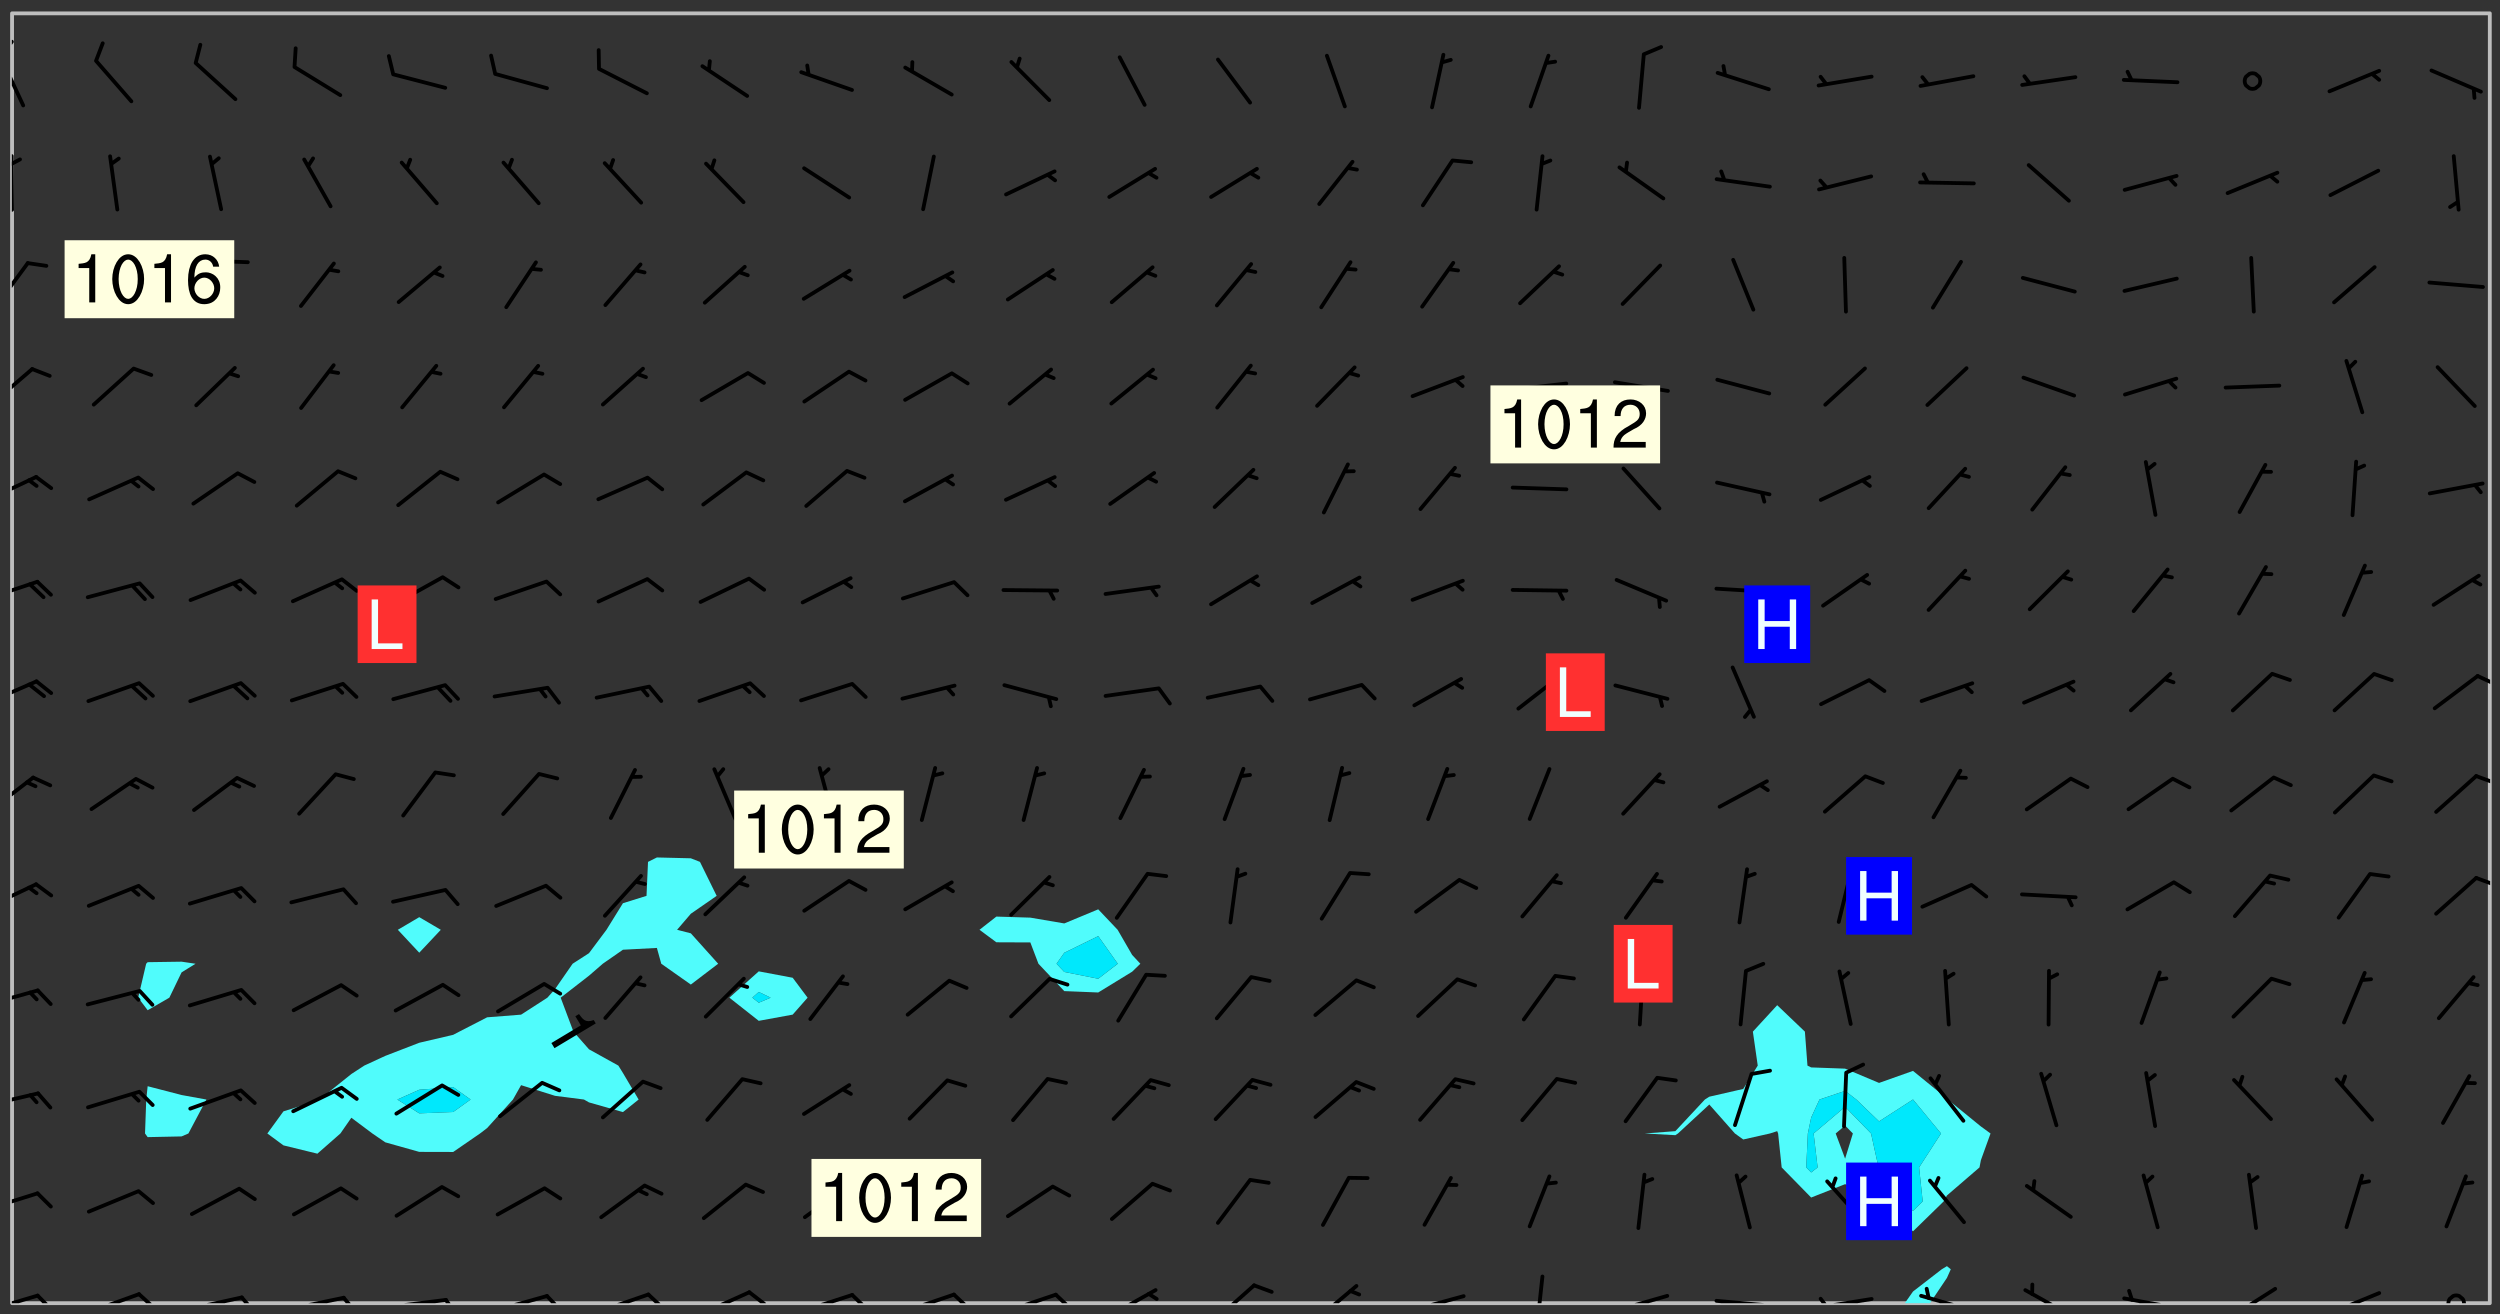 <svg xmlns="http://www.w3.org/2000/svg" role="img" xmlns:xlink="http://www.w3.org/1999/xlink" viewBox="142.45 309.95 326.84 171.84"><rect x="142.45" y="309.95" width="326.84" height="171.84" fill="#333333" stroke="none"/><defs><clipPath id="clip2"><path d="M 144 311.672 L 145 311.672 L 145 480.328 L 144 480.328 Z M 144 311.672"/></clipPath><clipPath id="clip3"><path d="M 144 311.672 L 468 311.672 L 468 480.328 L 144 480.328 Z M 144 311.672"/></clipPath><clipPath id="clip4"><path d="M 391 475 L 398 475 L 398 480.328 L 391 480.328 Z M 391 475"/></clipPath><clipPath id="clip5"><path d="M 467 311.672 L 468 311.672 L 468 480.328 L 467 480.328 Z M 467 311.672"/></clipPath><clipPath id="clip6"><path d="M 144 479 L 148 479 L 148 480.328 L 144 480.328 Z M 144 479"/></clipPath><clipPath id="clip7"><path d="M 147 479 L 150 479 L 150 480.328 L 147 480.328 Z M 147 479"/></clipPath><clipPath id="clip8"><path d="M 153 478 L 161 478 L 161 480.328 L 153 480.328 Z M 153 478"/></clipPath><clipPath id="clip9"><path d="M 160 478 L 163 478 L 163 480.328 L 160 480.328 Z M 160 478"/></clipPath><clipPath id="clip10"><path d="M 166 479 L 175 479 L 175 480.328 L 166 480.328 Z M 166 479"/></clipPath><clipPath id="clip11"><path d="M 173 479 L 176 479 L 176 480.328 L 173 480.328 Z M 173 479"/></clipPath><clipPath id="clip12"><path d="M 180 479 L 188 479 L 188 480.328 L 180 480.328 Z M 180 479"/></clipPath><clipPath id="clip13"><path d="M 187 479 L 190 479 L 190 480.328 L 187 480.328 Z M 187 479"/></clipPath><clipPath id="clip14"><path d="M 193 479 L 201 479 L 201 480.328 L 193 480.328 Z M 193 479"/></clipPath><clipPath id="clip15"><path d="M 200 479 L 203 479 L 203 480.328 L 200 480.328 Z M 200 479"/></clipPath><clipPath id="clip16"><path d="M 206 479 L 215 479 L 215 480.328 L 206 480.328 Z M 206 479"/></clipPath><clipPath id="clip17"><path d="M 213 479 L 216 479 L 216 480.328 L 213 480.328 Z M 213 479"/></clipPath><clipPath id="clip18"><path d="M 220 478 L 228 478 L 228 480.328 L 220 480.328 Z M 220 478"/></clipPath><clipPath id="clip19"><path d="M 226 478 L 230 478 L 230 480.328 L 226 480.328 Z M 226 478"/></clipPath><clipPath id="clip20"><path d="M 233 478 L 241 478 L 241 480.328 L 233 480.328 Z M 233 478"/></clipPath><clipPath id="clip21"><path d="M 240 478 L 243 478 L 243 480.328 L 240 480.328 Z M 240 478"/></clipPath><clipPath id="clip22"><path d="M 246 479 L 255 479 L 255 480.328 L 246 480.328 Z M 246 479"/></clipPath><clipPath id="clip23"><path d="M 253 479 L 256 479 L 256 480.328 L 253 480.328 Z M 253 479"/></clipPath><clipPath id="clip24"><path d="M 260 478 L 268 478 L 268 480.328 L 260 480.328 Z M 260 478"/></clipPath><clipPath id="clip25"><path d="M 266 478 L 270 478 L 270 480.328 L 266 480.328 Z M 266 478"/></clipPath><clipPath id="clip26"><path d="M 273 478 L 281 478 L 281 480.328 L 273 480.328 Z M 273 478"/></clipPath><clipPath id="clip27"><path d="M 280 478 L 283 478 L 283 480.328 L 280 480.328 Z M 280 478"/></clipPath><clipPath id="clip28"><path d="M 287 478 L 294 478 L 294 480.328 L 287 480.328 Z M 287 478"/></clipPath><clipPath id="clip29"><path d="M 292 478 L 294 478 L 294 480.328 L 292 480.328 Z M 292 478"/></clipPath><clipPath id="clip30"><path d="M 300 477 L 307 477 L 307 480.328 L 300 480.328 Z M 300 477"/></clipPath><clipPath id="clip31"><path d="M 314 477 L 321 477 L 321 480.328 L 314 480.328 Z M 314 477"/></clipPath><clipPath id="clip32"><path d="M 326 479 L 335 479 L 335 480.328 L 326 480.328 Z M 326 479"/></clipPath><clipPath id="clip33"><path d="M 343 476 L 345 476 L 345 480.328 L 343 480.328 Z M 343 476"/></clipPath><clipPath id="clip34"><path d="M 353 479 L 361 479 L 361 480.328 L 353 480.328 Z M 353 479"/></clipPath><clipPath id="clip35"><path d="M 366 479 L 375 479 L 375 480.328 L 366 480.328 Z M 366 479"/></clipPath><clipPath id="clip36"><path d="M 379 479 L 388 479 L 388 480.328 L 379 480.328 Z M 379 479"/></clipPath><clipPath id="clip37"><path d="M 380 479 L 382 479 L 382 480.328 L 380 480.328 Z M 380 479"/></clipPath><clipPath id="clip38"><path d="M 393 479 L 401 479 L 401 480.328 L 393 480.328 Z M 393 479"/></clipPath><clipPath id="clip39"><path d="M 406 478 L 414 478 L 414 480.328 L 406 480.328 Z M 406 478"/></clipPath><clipPath id="clip40"><path d="M 419 479 L 428 479 L 428 480.328 L 419 480.328 Z M 419 479"/></clipPath><clipPath id="clip41"><path d="M 420 478 L 422 478 L 422 480.328 L 420 480.328 Z M 420 478"/></clipPath><clipPath id="clip42"><path d="M 433 478 L 441 478 L 441 480.328 L 433 480.328 Z M 433 478"/></clipPath><clipPath id="clip43"><path d="M 446 478 L 454 478 L 454 480.328 L 446 480.328 Z M 446 478"/></clipPath><clipPath id="clip44"><path d="M 462 479 L 465 479 L 465 480.328 L 462 480.328 Z M 462 479"/></clipPath><clipPath id="clip45"><path d="M 144 465 L 148 465 L 148 469 L 144 469 Z M 144 465"/></clipPath><clipPath id="clip46"><path d="M 144 452 L 148 452 L 148 455 L 144 455 Z M 144 452"/></clipPath><clipPath id="clip47"><path d="M 144 439 L 148 439 L 148 442 L 144 442 Z M 144 439"/></clipPath><clipPath id="clip48"><path d="M 144 425 L 148 425 L 148 429 L 144 429 Z M 144 425"/></clipPath><clipPath id="clip49"><path d="M 465 424 L 468 424 L 468 426 L 465 426 Z M 465 424"/></clipPath><clipPath id="clip50"><path d="M 144 411 L 148 411 L 148 417 L 144 417 Z M 144 411"/></clipPath><clipPath id="clip51"><path d="M 465 411 L 468 411 L 468 413 L 465 413 Z M 465 411"/></clipPath><clipPath id="clip52"><path d="M 144 398 L 148 398 L 148 403 L 144 403 Z M 144 398"/></clipPath><clipPath id="clip53"><path d="M 466 398 L 468 398 L 468 400 L 466 400 Z M 466 398"/></clipPath><clipPath id="clip54"><path d="M 144 385 L 148 385 L 148 389 L 144 389 Z M 144 385"/></clipPath><clipPath id="clip55"><path d="M 144 372 L 148 372 L 148 376 L 144 376 Z M 144 372"/></clipPath><clipPath id="clip56"><path d="M 144 357 L 147 357 L 147 364 L 144 364 Z M 144 357"/></clipPath><clipPath id="clip57"><path d="M 144 344 L 147 344 L 147 351 L 144 351 Z M 144 344"/></clipPath><clipPath id="clip58"><path d="M 144 330 L 145 330 L 145 338 L 144 338 Z M 144 330"/></clipPath><clipPath id="clip59"><path d="M 144 330 L 146 330 L 146 332 L 144 332 Z M 144 330"/></clipPath><clipPath id="clip60"><path d="M 144 317 L 146 317 L 146 324 L 144 324 Z M 144 317"/></clipPath><clipPath id="clip61"><path d="M 144 315 L 145 315 L 145 318 L 144 318 Z M 144 315"/></clipPath><g id="surface1878" clip-path="url(#clip1)"><path fill="#fff" fill-opacity="0" fill-rule="evenodd" d="M 0 0 L 1000 0 L 1000 1000 L 0 1000 Z M 0 0"/><path fill="#d3d3d3" fill-opacity="0" fill-rule="evenodd" d="M162.152 355.867L161.918 356.16 161.977 356.395 162.094 356.566 162.27 356.801 162.562 357.148 162.676 357.207 162.793 357.035 162.852 356.801 163.027 356.625 163.492 356.449 164.191 356.449 164.426 356.742 164.715 357.559 164.773 357.734 164.949 357.965 165.301 358.199 166 358.898 166.172 359.074 166.406 359.422 166.641 359.832 166.93 360.414 167.34 360.879 167.57 361.113 167.805 361.289 167.922 361.52 168.098 361.812 168.27 362.977 168.27 363.211 168.328 363.5 168.387 363.617 168.504 363.734 168.852 364.145 168.969 364.316 169.145 364.492 169.32 364.727 169.438 364.898 169.609 365.25 169.668 365.484 169.902 365.891 170.137 365.832 169.961 366.008 169.902 366.938 169.32 366.938 169.086 366.824 168.738 366.938 168.621 367.055 168.562 367.348 168.504 367.523 168.387 367.695 167.922 367.988 167.863 368.223 167.805 368.336 167.805 368.98 167.863 369.152 167.863 369.562 167.922 369.621 167.922 370.027 167.98 370.434 168.098 370.609 168.156 370.668 168.387 371.309 168.328 371.602 168.328 372.301 168.27 372.883 168.27 373.117 168.211 373.348 168.156 373.699 168.156 375.621 168.211 375.738 168.637 375.738 168.27 375.855 168.246 376.207 169.137 377.375 170.879 377.914 172.219 378.273 172.219 378.812 172.309 379.621 172.844 380.336 174.363 380.605 175.254 380.52 175.344 381.684 175.879 381.863 177.039 381.684 179.094 380.699 180.254 380.336 182.133 380.16 183.828 379.98 183.648 380.699 182.133 380.785 180.883 380.875 180.078 381.145 179.004 381.953 179.273 382.672 179.809 383.57 179.629 384.195 179.363 385.004 179.629 386.082 180.254 386.98 181.059 387.16 182.309 386.98 182.043 387.703 182.141 388.207 182.195 388.5 182.195 388.672 182.254 388.965 182.254 389.371 182.43 389.488 182.781 389.605 183.188 389.605 183.48 389.43 183.594 389.312 183.652 389.195 183.77 388.965 183.828 388.789 184.18 388.324 184.41 388.148 184.586 388.09 184.762 388.148 184.82 388.324 184.938 389.312 184.992 389.781 185.051 389.953 185.168 390.188 185.344 390.246 186.16 390.305 186.449 390.305 186.566 390.539 186.625 390.945 186.684 391.297 186.684 392.402 186.801 392.695 186.918 393.043 187.207 393.742 187.383 394.094 187.965 394.848 188.316 395.023 188.488 395.082 188.957 395.316 189.598 395.781 189.945 396.016 190.238 396.191 190.531 396.246 190.762 396.309 191.578 396.656 191.871 396.832 191.984 397.004 192.336 397.355 192.453 397.531 192.977 398.172 192.977 398.461 193.035 398.812 193.035 399.16 193.094 399.512 193.152 399.801 193.27 399.859 193.441 399.918 193.617 399.918 194.199 400.152 194.375 400.27 194.551 400.559 194.727 400.793 194.84 401.027 195.133 401.258 195.25 401.375 195.25 401.785 195.309 401.84 195.598 402.074 195.832 402.191 195.891 402.309 196.008 402.48 196.066 402.598 196.297 402.832 196.355 403.008 196.59 403.066 196.707 403.125 196.59 403.238 196.531 403.355 196.531 403.473 196.414 403.766 196.297 404.055 196.297 404.637 196.473 404.754 196.59 404.812 196.648 404.93 196.766 405.047 196.879 405.105 197.055 405.453 197.113 405.805 197.172 406.211 197.172 406.387 197.113 406.562 196.996 407.262 196.996 407.434 197.113 407.609 197.406 407.902 197.812 407.902 197.988 408.02 198.105 408.191 198.223 408.484 198.223 408.719 197.695 408.719 197.465 408.484 197.23 408.484 197.055 408.543 196.996 409.242 197.055 409.59 197.172 409.766 197.348 410.176 197.465 410.406 197.754 410.875 197.93 410.93 198.453 410.93 198.688 410.988 199.445 411.629 199.504 411.922 199.504 412.156 199.562 412.215 199.793 412.562 199.793 412.914 199.676 413.086 199.676 413.379 199.969 413.668 200.262 413.844 200.434 413.902 200.727 414.078 201.02 414.195 201.602 414.602 201.891 414.836 202.184 415.012 202.402 415.172 202.418 415.184 202.648 415.359 203.289 415.883 203.465 416.117 203.582 416.293 203.758 416.469 203.871 416.641 203.871 417.281 203.988 417.457 204.457 417.574 205.039 417.691 205.273 417.75 205.504 417.863 205.797 417.98 205.91 418.039 206.496 418.391 206.785 418.562 206.961 418.625 207.137 418.68 207.312 418.738 208.012 419.09 208.301 419.266 208.535 419.32 208.824 419.496 209.059 419.613 209.699 420.02 209.992 420.137 210.164 420.195 210.398 420.254 210.809 420.312 211.039 420.371 211.273 420.488 211.332 420.66 210.922 420.836 211.391 420.895 211.449 421.188 211.562 421.422 211.738 421.477 211.973 421.535 212.148 421.594 212.555 421.711 213.195 421.945 213.312 422.117 213.371 422.352 213.371 422.527 213.312 422.645 213.254 423.051 213.488 423.285 213.605 423.344 213.953 423.461 214.594 423.691 214.77 423.809 215.059 423.926 215.234 424.102 215.469 424.566 216.051 425.672 216.227 425.848 216.574 426.023 216.75 426.141 217.102 426.258 218.148 426.781 218.383 426.84 218.848 426.953 219.141 427.012 219.605 427.188 220.363 427.77 220.598 428.004 220.945 428.469 221.121 428.645 221.41 428.879 222.227 429.578 222.52 429.754 222.809 430.043 223.102 430.219 223.395 430.508 224.09 431.148 224.266 431.324 224.559 431.559 224.848 431.793 225.316 432.082 225.957 432.664 226.305 432.898 226.539 433.191 226.887 433.539 227.238 434.004 228.172 434.996 228.52 435.402 228.637 435.578 228.871 435.637 228.984 435.754 229.629 435.93 229.859 436.043 230.094 436.102 230.387 436.277 230.617 436.395 231.551 437.094 231.957 437.5 232.191 437.676 232.598 437.852 232.832 437.969 233.648 438.316 233.996 438.551 234.23 438.668 234.523 438.957 234.754 439.074 235.512 439.426 235.863 439.598 236.094 439.656 236.387 439.773 236.621 439.832 237.492 440.008 238.309 440.008 238.777 440.238 238.949 440.297 239.824 440.996 240.289 441.113 240.582 441.172 240.758 441.23 240.988 441.289 241.457 441.348 241.805 441.406 242.156 441.465 242.562 441.523 242.855 441.523 243.027 441.582 243.027 441.812 243.203 441.988 243.496 441.988 243.844 442.047 244.195 442.105 244.895 442.223 245.535 442.223 246 441.988 246.293 441.812 246.465 441.695 246.875 441.523 247.164 441.348 248.098 440.883 248.566 440.59 249.09 440.297 249.555 440.125 250.02 439.949 251.07 439.484 251.359 439.367 251.77 439.25 252.059 439.133 252.586 438.957 254.102 438.258 254.684 437.91 254.973 437.852 255.266 437.793 255.613 437.676 256.488 437.445 256.84 437.328 256.953 437.328 257.188 437.27 258.062 437.035 258.297 436.977 259.109 436.977 259.461 436.918 260.277 436.801 260.449 436.742 260.801 436.688 261.094 436.629 261.324 436.57 262.141 436.395 262.316 436.336 262.664 436.336 262.898 436.277 263.363 436.16 264.121 435.988 264.355 435.93 264.703 435.93 265.113 435.812 265.402 435.754 266.688 435.695 266.977 435.695 267.387 435.637 267.617 435.578 267.793 435.578 268.668 435.461 269.074 435.461 269.484 435.344 269.832 435.344 270.184 435.23 271.055 435.172 272.805 435.172 273.852 435.461 274.262 435.578 274.551 435.695 274.902 435.812 275.191 435.93 276.242 436.102 276.531 436.16 276.824 436.16 277.117 436.219 277.289 436.277 277.699 436.336 277.871 436.395 277.988 436.453 278.105 436.453 278.223 436.512 278.574 436.57 278.688 436.57 279.098 436.637 281.02 437.031 282.945 437.426 284.465 437.875 286.16 438.594 288.305 439.398 289.91 438.68 291.34 437.875 292.5 436.797 293.75 436.348 296.785 435.629 298.66 435.27 300.805 433.922 303.039 432.668 305.539 431.41 307.234 430.961 309.02 430.781 310.18 430.512 310.805 431.051 312.145 430.781 312.859 429.793 313.844 428.449 314.289 428.27 315.094 427.91 316.969 427.371 318.754 426.922 320.004 426.652 321.164 426.562 322.863 426.473 324.824 426.203 326.074 426.113 326.613 426.113 327.238 426.023 328.129 426.023 330.273 425.844 332.684 425.664 335.273 425.574 336.969 425.754 338.578 425.844 340.008 426.203 341.168 426.922 343.043 427.91 344.203 429.438 344.469 430.152 345.098 430.242 345.453 431.141 345.988 431.68 346.523 433.207 347.598 433.566 348.133 433.566 347.328 434.102 347.418 435.809 348.133 438.504 349.023 439.309 349.918 440.297 350.633 441.555 352.418 442.094 353.938 441.914 354.293 443.258 355.902 442.453 356.883 441.914 357.152 442.184 357.469 441.969 357.688 441.824 358.488 442.273 358.938 441.914 359.293 441.914 359.828 441.645 360.367 440.926 360.902 440.656 361.527 439.668 362.688 440.117 363.527 440.488 364.922 441.105 366.617 440.926 368.223 440.926 370.008 441.016 370.188 439.309 370.723 437.965 371.527 438.234 372.02 439.082 372.422 439.488 372.332 440.027 372.332 440.387 373.047 440.836 373.758 440.566 375.188 440.566 375.547 441.555 375.992 442.812 376.707 444.156 377.957 444.785 379.652 445.414 380.367 445.234 380.547 444.695 381.527 444.605 381.977 444.965 382.062 446.223 381.797 446.852 381.262 447.031 381.262 447.57 381.977 448.555 382.242 449.094 383.227 450.082 384.027 451.16 383.762 451.52 383.672 452.418 383.047 454.75 382.691 456.816 382.602 458.609 382.422 459.328 382.332 459.867 382.332 461.305 381.352 463.188 380.992 464.895 380.457 465.793 379.652 466.961 379.387 467.5 381.441 468.754 381.527 469.113 381.172 469.652 381.082 469.473 381.082 470.281 381.172 471.719 380.727 472.434 379.652 472.527 379.387 473.242 379.922 474.141 380.727 474.859 381.887 475.668 383.227 475.938 383.672 476.297 383.316 476.746 381.527 476.656 380.277 476.207 379.562 475.488 378.938 475.398 378.762 478.988 378.574 480.297 467.934 480.297 467.934 311.703 412.664 311.703 412.664 360.785 413.426 360.91 416.715 361.453 418.738 364.289 418.738 367.043 421.09 367.375 423.438 367.707 427.488 367.707 426.109 371.867 424.086 372.574 422.062 373.277 421.52 373.621 418.926 375.238 418.738 375.355 416.715 373.277 415.984 370.535 413.312 368.457 411.938 364.957 411.871 364.875 409.914 362.203 412.664 360.785 412.664 311.703 294.422 311.703 294.422 403.117 294.539 403.148 294.672 403.16 294.746 403.234 294.852 403.281 294.941 403.34 295.027 403.398 295.117 403.457 295.414 403.754 295.473 403.844 295.504 403.961 295.531 404.078 295.547 404.215 295.516 404.332 295.457 404.422 295.398 404.508 295.355 404.613 295.309 404.715 295.281 404.836 295.281 404.98 295.457 405.25 295.605 405.398 295.68 405.484 295.754 405.559 295.797 405.664 295.859 405.754 295.918 405.84 295.961 405.945 296.02 406.035 296.066 406.137 296.109 406.242 296.168 406.328 296.285 406.508 296.359 406.582 296.422 406.668 296.48 406.758 296.523 406.863 296.582 406.953 296.641 407.039 296.703 407.129 296.762 407.219 296.805 407.32 296.922 407.5 296.996 407.574 297.055 407.66 297.129 407.734 297.219 407.793 297.324 407.84 297.473 407.84 297.605 407.824 297.738 407.84 297.84 407.793 297.914 407.719 297.961 407.617 297.945 407.484 297.945 407.336 297.898 407.23 297.871 407.113 297.824 407.012 297.797 406.891 297.754 406.789 297.691 406.699 297.648 406.598 297.605 406.492 297.574 406.375 297.559 406.242 297.547 406.105 297.633 406.047 297.691 405.961 297.812 405.93 297.855 406.035 297.871 406.168 297.871 406.285 297.93 406.387 297.988 406.477 298.078 406.535 298.227 406.684 298.285 406.773 298.328 406.879 298.316 406.98 298.402 407.039 298.508 407.086 298.594 407.145 298.684 407.203 298.758 407.277 298.641 407.305 298.535 407.352 298.449 407.41 298.375 407.484 298.316 407.574 298.254 407.66 298.227 407.781 298.18 407.883 298.137 407.988 298.105 408.105 298.094 408.238 298.078 408.371 298.078 408.52 298.105 408.637 298.152 408.742 298.195 408.844 298.254 408.934 298.328 409.008 298.418 409.066 298.492 409.141 298.582 409.199 298.641 409.289 298.684 409.395 298.73 409.496 298.848 409.527 298.98 409.543 299.129 409.543 299.246 409.512 299.352 409.555 299.395 409.66 299.441 409.762 299.469 409.883 299.5 410 299.527 410.117 299.559 410.238 299.586 410.355 299.691 410.398 299.793 410.445 299.926 410.43 300.074 410.578 300.137 410.664 300.211 410.738 300.281 410.812 300.371 410.875 300.477 410.918 300.578 410.961 300.695 410.992 300.832 411.008 300.949 410.977 301.023 410.902 301.051 410.785 301.039 410.652 301.008 410.531 300.98 410.414 301.023 410.309 301.141 410.309 301.23 410.371 301.348 410.398 301.496 410.398 301.629 410.414 301.777 410.414 301.91 410.43 302.043 410.414 302.191 410.414 302.324 410.398 302.457 410.387 302.594 410.398 302.711 410.371 302.844 410.355 303.035 410.297 302.977 410.473 302.961 410.605 302.934 410.727 302.918 410.859 302.859 410.945 302.727 410.961 302.621 411.008 302.516 411.051 302.398 411.082 302.281 411.109 302.016 411.141 301.867 411.141 301.734 411.156 301.66 411.23 301.719 411.316 301.867 411.465 301.984 411.645 302.059 411.715 302.148 411.777 302.238 411.836 302.324 411.895 302.414 411.953 302.516 411.996 302.621 412.059 302.727 412.102 302.812 412.16 302.918 412.207 303.02 412.25 303.199 412.367 303.258 412.457 303.215 412.559 303.168 412.664 303.184 412.797 303.406 413.02 303.465 413.109 303.508 413.211 303.539 413.332 303.582 413.434 303.598 413.566 303.629 413.684 303.641 413.82 303.672 413.938 303.82 414.086 303.922 414.129 304.027 414.172 304.145 414.203 304.277 414.219 304.414 414.234 304.531 414.234 304.648 414.203 304.738 414.145 304.781 414.039 304.828 413.938 304.871 413.832 304.902 413.715 304.914 413.582 304.914 413.434 304.902 413.301 304.887 413.168 304.855 413.051 304.812 412.945 304.766 412.84 304.723 412.738 304.68 412.633 304.664 412.5 304.68 412.367 304.707 412.25 304.738 412.133 304.766 412.012 304.812 411.91 304.902 411.852 304.988 411.789 305.062 411.715 305.152 411.656 305.375 411.434 305.434 411.348 305.508 411.273 305.625 411.094 305.684 411.008 305.684 410.859 305.609 410.785 305.508 410.738 305.402 410.695 305.301 410.652 305.242 410.562 305.195 410.457 305.168 410.34 305.258 410.281 305.375 410.25 305.477 410.207 305.656 410.09 305.805 409.941 305.816 409.809 305.805 409.703 305.715 409.645 305.582 409.66 305.434 409.66 305.301 409.676 305.168 409.66 305.047 409.629 304.961 409.57 304.887 409.496 304.828 409.406 304.766 409.32 304.648 409.141 304.59 409.055 304.621 408.934 304.707 408.875 304.828 408.844 304.887 408.758 304.887 408.637 304.855 408.52 304.797 408.43 304.738 408.344 304.691 408.238 304.664 408.121 304.648 407.988 304.707 407.898 304.781 407.824 304.871 407.766 304.988 407.586 305.062 407.512 305.121 407.426 305.27 407.277 305.391 407.246 305.523 407.23 305.656 407.246 305.73 407.32 305.773 407.426 305.789 407.559 305.758 407.676 305.641 407.707 305.508 407.719 305.359 407.867 305.316 407.973 305.27 408.074 305.242 408.195 305.211 408.312 305.211 408.461 305.242 408.578 305.285 408.684 305.344 408.773 305.418 408.844 305.492 408.918 305.609 408.949 305.73 408.977 305.848 408.949 305.98 408.934 306.098 408.934 306.188 408.992 306.262 409.066 306.309 409.172 306.367 409.258 306.469 409.305 306.602 409.32 306.707 409.363 306.793 409.422 306.781 409.527 306.707 409.602 306.527 409.719 306.469 409.809 306.379 409.867 306.309 409.941 306.234 410.016 306.172 410.105 306.145 410.223 306.129 410.355 306.145 410.488 306.129 410.621 306.129 410.77 306.145 410.902 306.172 411.02 306.203 411.141 306.277 411.215 306.367 411.273 306.453 411.332 306.543 411.391 306.66 411.422 306.66 411.508 306.559 411.555 306.469 411.613 306.203 411.645 306.086 411.672 305.938 411.672 305.832 411.715 305.73 411.762 305.672 411.852 305.609 412.086 305.598 412.219 305.566 412.34 305.551 412.473 305.551 412.766 305.539 412.898 305.551 413.035 305.566 413.168 305.699 413.184 305.832 413.195 305.953 413.227 306.039 413.285 306.113 413.359 306.16 413.465 306.203 413.566 306.219 413.699 306.219 414.145 306.203 414.277 306.203 414.723 306.234 414.988 306.262 415.105 306.277 415.238 306.309 415.355 306.395 415.566 306.426 415.832 306.426 415.98 306.395 416.098 306.367 416.215 306.336 416.336 306.309 416.453 306.277 416.57 306.246 416.691 306.234 416.824 306.219 416.957 306.309 417.016 306.426 416.984 306.527 417 306.574 417.105 306.543 417.371 306.543 417.812 306.5 417.918 306.453 418.023 306.41 418.125 306.367 418.23 306.309 418.316 306.277 418.438 306.234 418.555 306.203 418.672 306.188 418.805 306.203 418.938 306.262 419.027 306.367 419.074 306.453 419.133 306.512 419.219 306.5 419.355 306.469 419.473 306.426 419.574 306.426 420.02 306.41 420.152 306.41 420.301 306.379 420.418 306.336 420.523 306.309 420.641 306.262 420.746 306.219 420.848 306.188 420.969 306.16 421.086 306.129 421.219 306.098 421.336 306.07 421.453 306.027 421.559 305.996 421.676 305.965 421.797 305.953 421.93 305.938 422.062 305.938 422.359 305.965 422.477 305.965 422.625 306.012 423.023 306.039 423.141 306.098 423.23 306.219 423.262 306.367 423.262 306.5 423.246 306.559 423.336 306.559 423.453 306.5 423.543 306.41 423.602 306.309 423.645 306.203 423.691 306.113 423.75 306.027 423.809 305.891 423.824 305.773 423.793 305.641 423.777 305.539 423.824 305.477 423.91 305.465 424.047 305.449 424.18 305.418 424.297 305.391 424.414 305.375 424.547 305.344 424.668 305.344 424.965 305.359 425.098 305.391 425.215 305.391 425.363 305.402 425.496 305.402 425.645 305.375 425.762 305.328 425.863 305.301 425.984 305.27 426.102 305.211 426.191 305.137 426.266 305.035 426.309 304.93 426.355 304.812 426.383 304.691 426.414 304.59 426.367 304.648 426.281 304.754 426.234 304.781 426.117 304.812 426 304.84 425.879 304.871 425.762 304.871 425.613 304.887 425.48 304.855 425.363 304.812 425.258 304.707 425.273 304.633 425.348 304.531 425.391 304.441 425.453 304.367 425.527 304.324 425.629 304.309 425.762 304.277 425.879 304.25 426 304.219 426.117 304.191 426.234 304.16 426.355 304.133 426.473 304.102 426.59 304.059 426.695 303.969 426.754 303.879 426.754 303.762 426.723 303.73 426.637 303.746 426.5 303.715 426.383 303.715 426.234 303.703 426.102 303.703 425.953 303.641 425.719 303.613 425.598 303.57 425.496 303.523 425.391 303.465 425.305 303.406 425.215 303.363 425.109 303.301 425.023 303.152 424.875 303.082 424.801 302.977 424.754 302.871 424.711 302.77 424.668 302.473 424.371 302.383 424.297 302.297 424.238 302.191 424.195 302.102 424.133 302.016 424.074 301.91 424.031 301.82 423.973 301.734 423.91 301.66 423.84 301.555 423.793 301.469 423.734 301.363 423.691 301.273 423.629 301.172 423.586 301.066 423.543 300.98 423.484 300.875 423.438 300.77 423.395 300.668 423.348 300.578 423.289 300.477 423.246 300.371 423.203 300.281 423.141 300.164 423.113 300.031 423.098 299.898 423.113 299.75 423.113 299.617 423.129 299.5 423.098 299.41 423.039 299.336 422.965 299.246 422.906 299.145 422.859 298.996 422.859 298.875 422.832 298.773 422.789 298.699 422.715 298.582 422.535 298.492 422.477 298.391 422.434 298.301 422.371 298.195 422.328 298.105 422.27 298.02 422.211 297.914 422.164 297.855 422.078 297.797 421.988 297.754 421.883 297.707 421.781 297.633 421.707 297.547 421.648 297.473 421.574 297.383 421.516 297.16 421.293 297.117 421.188 297.086 420.922 297.191 420.879 297.336 420.879 297.441 420.922 297.516 420.996 297.605 421.055 297.691 421.113 297.797 421.16 297.887 421.219 298.035 421.367 298.105 421.441 298.254 421.59 298.316 421.676 298.391 421.75 298.477 421.809 298.551 421.883 298.641 421.945 298.73 422.004 298.816 422.062 299.086 422.238 299.188 422.285 299.293 422.328 299.395 422.371 299.441 422.297 299.5 422.211 299.574 422.137 299.645 422.062 299.75 422.105 299.824 422.18 299.883 422.27 299.926 422.371 299.973 422.477 300.016 422.582 300.137 422.609 300.254 422.582 300.328 422.492 300.371 422.387 300.43 422.297 300.504 422.223 300.609 422.18 300.727 422.152 300.859 422.164 300.949 422.223 301.098 422.371 301.156 422.461 301.199 422.566 301.246 422.668 301.289 422.773 301.332 422.875 301.438 422.922 301.543 422.965 301.676 422.98 301.762 422.922 301.82 422.832 301.895 422.758 302 422.715 302.117 422.742 302.223 422.789 302.324 422.832 302.43 422.875 302.531 422.922 302.711 423.039 302.711 423.156 302.695 423.289 302.711 423.422 302.727 423.559 302.785 423.645 302.887 423.691 303.008 423.719 303.125 423.75 303.273 423.75 303.391 423.719 303.449 423.629 303.629 423.512 303.688 423.422 303.762 423.348 303.82 423.262 303.938 423.082 304.117 422.965 304.234 422.996 304.324 423.055 304.367 423.129 304.352 423.262 304.352 423.379 304.441 423.438 304.59 423.438 304.723 423.422 304.855 423.41 305.121 423.379 305.227 423.336 305.344 423.305 305.465 423.277 305.539 423.203 305.609 423.129 305.672 423.039 305.656 422.934 305.609 422.832 305.508 422.789 305.402 422.773 305.285 422.801 305.02 422.832 304.871 422.832 304.797 422.758 304.707 422.699 304.59 422.668 304.473 422.641 304.34 422.625 304.191 422.625 304.059 422.641 303.762 422.641 303.656 422.594 303.508 422.445 303.465 422.344 303.406 422.254 303.629 422.031 303.715 421.973 303.82 421.93 303.938 421.898 304.07 421.883 304.203 421.898 304.34 421.914 304.441 421.957 304.574 421.945 304.664 421.883 304.766 421.84 304.828 421.75 304.781 421.648 304.691 421.59 304.574 421.559 304.473 421.516 304.414 421.426 304.352 421.336 304.352 421.219 304.367 421.086 304.473 421.039 304.547 420.969 304.547 420.848 304.457 420.789 304.426 420.672 304.516 420.613 304.59 420.539 304.633 420.434 304.691 420.344 304.738 420.242 304.754 420.109 304.754 419.961 304.707 419.855 304.664 419.754 304.574 419.695 304.441 419.68 304.34 419.637 304.203 419.621 304.086 419.59 303.641 419.59 303.508 419.574 303.375 419.562 303.242 419.547 303.125 419.516 302.977 419.516 302.844 419.5 302.711 419.488 302.445 419.457 302.324 419.414 302.238 419.355 302.164 419.281 302.164 419.133 302.176 419 302.281 418.953 302.383 418.91 302.516 418.895 302.668 418.895 302.801 418.879 303.094 418.879 303.215 418.91 303.316 418.953 303.406 419.012 303.641 419.074 303.762 419.027 303.852 418.969 303.953 418.926 304.086 418.91 304.191 418.953 304.293 419 304.426 419.012 304.547 418.984 304.691 418.984 304.812 418.953 304.93 418.926 305.035 418.879 305.109 418.805 305.195 418.746 305.344 418.598 305.402 418.512 305.449 418.406 305.477 418.289 305.492 418.184 305.391 418.141 305.301 418.082 305.184 418.051 305.078 418.008 304.988 417.945 304.914 417.859 304.84 417.785 304.738 417.742 304.633 417.695 304.531 417.652 304.473 417.562 304.426 417.461 304.34 417.25 304.277 417.164 304.219 417.074 304.145 417 304.059 416.941 303.789 416.941 303.672 416.973 303.582 417.031 303.48 417.074 303.348 417.09 303.242 417.074 303.215 416.957 303.152 416.867 303.035 416.836 302.934 416.793 302.785 416.645 302.754 416.527 302.738 416.422 302.812 416.348 302.992 416.23 303.109 416.203 303.227 416.172 303.363 416.188 303.465 416.23 303.57 416.273 303.672 416.32 303.777 416.363 303.895 416.395 304.027 416.41 304.145 416.438 304.277 416.453 304.383 416.438 304.473 416.379 304.398 416.305 304.293 416.262 304.219 416.188 304.145 416.098 303.996 415.949 303.91 415.891 303.82 415.832 303.746 415.758 303.656 415.699 303.555 415.652 303.434 415.625 303.332 415.578 303.227 415.535 303.109 415.504 303.008 415.461 302.887 415.43 302.738 415.43 302.621 415.461 302.516 415.504 302.43 415.566 302.25 415.684 302.164 415.742 302.074 415.801 301.969 415.848 301.883 415.906 301.777 415.949 301.676 415.992 301.57 416.039 301.496 416.113 301.438 416.203 301.379 416.289 301.332 416.395 301.273 416.48 301.199 416.555 301.066 416.543 300.949 416.512 300.832 416.512 300.758 416.586 300.668 416.645 300.594 416.719 300.504 416.777 300.418 416.836 300.312 416.883 300.211 416.926 300.074 416.941 299.973 416.898 299.824 416.75 299.719 416.703 299.633 416.703 299.527 416.75 299.426 416.793 299.305 416.824 299.188 416.793 299.113 416.719 299.113 416.602 299.145 416.48 299.219 416.41 299.277 416.32 299.352 416.246 299.469 416.215 299.574 416.172 299.867 416.172 300 416.156 300.137 416.141 300.238 416.098 300.328 416.039 300.43 415.992 300.52 415.934 300.652 415.922 300.742 415.98 300.875 415.992 300.965 415.934 301.051 415.875 301.156 415.832 301.246 415.773 301.332 415.711 301.422 415.652 301.57 415.504 301.629 415.418 301.688 415.328 301.793 415.285 301.926 415.27 302.043 415.297 302.164 415.328 302.223 415.27 302.281 415.18 302.312 414.914 302.34 414.797 302.445 414.809 302.578 414.824 302.68 414.781 302.77 414.723 302.828 414.633 302.902 414.559 302.961 414.469 303.008 414.367 303.02 414.234 303.008 414.102 302.961 413.996 302.812 413.848 302.754 413.758 302.695 413.672 302.652 413.566 302.652 413.121 302.668 412.988 302.668 412.84 302.68 412.707 302.621 412.648 302.531 412.707 302.43 412.664 302.25 412.547 302.164 412.488 302.102 412.398 302.043 412.309 301.969 412.234 301.883 412.176 301.762 412.207 301.66 412.219 301.555 412.266 301.469 412.324 301.363 412.367 301.215 412.516 301.125 412.574 301.039 412.633 300.949 412.695 300.844 412.738 300.711 412.754 300.711 412.633 300.816 412.59 300.934 412.559 301.008 412.488 301.051 412.383 301.051 412.234 301.023 412.117 300.875 411.969 300.742 411.953 300.594 411.953 300.477 411.984 300.371 412.027 300.27 412.07 300.18 412.133 300.062 412.16 299.988 412.086 300 411.953 299.957 411.852 299.914 411.746 299.824 411.688 299.707 411.715 299.586 411.746 299.469 411.777 299.367 411.82 299.246 411.852 299.145 411.895 299.039 411.938 298.949 411.996 298.848 412.012 298.848 411.895 298.863 411.762 298.805 411.672 298.73 411.715 298.582 411.863 298.523 411.953 298.449 412.027 298.402 412.133 298.359 412.234 298.285 412.309 298.227 412.398 298.152 412.473 298.094 412.559 298.02 412.633 297.93 412.695 297.855 412.766 297.781 412.84 297.68 412.855 297.547 412.871 297.441 412.828 297.441 412.707 297.59 412.559 297.633 412.457 297.691 412.367 297.738 412.266 297.781 412.16 297.84 412.07 297.871 411.953 297.914 411.852 297.945 411.73 297.973 411.613 298.02 411.508 298.062 411.406 298.105 411.301 298.18 411.23 298.27 411.168 298.359 411.109 298.461 411.066 298.758 411.066 299.023 411.035 299.129 410.992 299.055 410.918 298.938 410.887 298.832 410.844 298.742 410.785 298.641 410.738 298.551 410.68 298.449 410.637 298.344 410.594 298.254 410.531 298.168 410.473 298.062 410.43 297.961 410.387 297.84 410.355 297.723 410.324 297.621 410.281 297.5 410.25 297.398 410.207 297.309 410.148 297.266 410.043 297.25 409.91 297.352 409.867 297.484 409.852 297.621 409.867 297.754 409.852 297.855 409.809 297.914 409.719 297.93 409.613 297.84 409.555 297.766 409.48 297.664 409.438 297.574 409.379 297.426 409.23 297.383 409.125 297.367 408.992 297.367 408.699 297.309 408.609 297.219 408.551 297.145 408.477 297.102 408.371 297.07 408.254 297.012 408.164 296.938 408.09 296.82 408.062 296.746 407.988 296.656 407.93 296.566 407.867 296.48 407.809 296.406 407.734 296.348 407.648 296.301 407.543 296.215 407.484 296.066 407.336 295.871 407.277 295.738 407.293 295.637 407.336 295.562 407.41 295.516 407.512 295.473 407.617 295.414 407.707 295.355 407.793 295.059 408.09 294.969 408.148 294.883 408.148 294.82 408.062 294.777 407.957 294.809 407.84 294.867 407.75 294.895 407.633 294.883 407.5 294.793 407.438 294.688 407.484 294.57 407.512 294.453 407.543 294.184 407.719 294.082 407.766 293.965 407.793 293.859 407.84 293.77 407.898 293.668 407.941 293.609 407.855 293.562 407.75 293.578 407.617 293.625 407.512 293.695 407.438 293.77 407.367 293.828 407.277 293.828 407.129 293.785 407.023 293.547 407.023 293.445 407.07 293.414 407.188 293.387 407.305 293.355 407.426 293.281 407.469 293.148 407.484 293.074 407.438 293.031 407.336 292.988 407.23 292.941 407.129 292.898 407.023 292.777 407.055 292.676 407.098 292.543 407.113 292.426 407.145 292.32 407.188 292.23 407.246 292.129 407.293 292.008 407.32 291.875 407.336 291.773 407.293 291.715 407.203 291.668 407.098 291.625 406.996 291.582 406.891 291.582 406.773 291.641 406.684 291.727 406.625 291.906 406.508 292.008 406.461 292.113 406.418 292.219 406.359 292.32 406.316 292.41 406.254 292.512 406.211 292.617 406.152 292.719 406.105 292.809 406.047 292.914 406.004 293.016 405.961 293.105 405.898 293.207 405.855 293.344 405.84 293.461 405.871 293.562 405.914 293.684 405.945 293.785 405.988 293.891 406.035 293.992 406.078 294.098 406.121 294.199 406.168 294.305 406.211 294.406 406.254 294.512 406.301 294.598 406.359 294.703 406.402 294.82 406.434 294.926 406.477 295.027 406.523 295.117 406.582 295.223 406.625 295.324 406.668 295.43 406.715 295.547 406.742 295.648 406.789 295.77 406.816 295.918 406.816 296.004 406.758 296.02 406.656 296.078 406.566 296.051 406.449 295.977 406.375 295.859 406.195 295.785 406.121 295.695 406.047 295.516 405.93 295.43 405.871 295.324 405.828 295.223 405.781 294.953 405.605 294.895 405.516 294.82 405.441 294.762 405.352 294.719 405.25 294.688 405.133 294.672 404.996 294.672 404.434 294.66 404.301 294.645 404.168 294.613 404.051 294.598 403.918 294.586 403.785 294.555 403.664 294.332 403.441 294.273 403.355 294.258 403.25 294.289 403.133 294.422 403.117 294.422 311.703 172.992 311.703 172.992 313.156 172.934 313.391 172.582 314.441 172.41 314.965 172.293 315.312 172.117 315.723 172 315.895 171.766 316.188 171.535 316.246 171.184 316.246 171.066 316.305 170.836 316.711 170.836 317.004 170.953 317.18 171.184 317.41 171.301 317.645 171.941 318.402 172.234 318.867 172.41 319.102 172.641 319.453 172.875 319.801 173.516 320.617 173.691 321.082 173.863 321.492 173.98 322.188 174.156 322.656 174.273 324.055 174.332 324.52 174.332 325.395 174.449 326.441 174.449 331.223 174.391 331.688 174.039 332.969 173.863 333.492 173.75 333.902 173.398 334.832 172.934 336 172.699 336.582 172.582 336.758 172.41 337.105 172.234 337.512 171.883 338.328 171.824 338.621 171.711 338.914 171.594 339.203 171.535 339.379 171.418 340.254 171.359 340.66 171.301 340.777 171.242 340.953 171.184 341.125 170.953 341.652 170.836 341.824 170.836 342.059 170.719 342.293 170.66 342.465 170.484 343.051 170.484 343.34 170.426 343.516 170.426 343.809 170.367 343.922 170.309 344.449 170.309 344.621 170.254 344.855 170.254 347.477 170.078 348.293 169.961 348.469 169.785 348.703 169.668 348.875 169.555 349.109 168.969 350.043 168.738 350.332 168.445 350.797 168.27 351.031 167.98 351.383 167.629 352.082 167.516 352.312 167.34 352.723 167.164 352.953 166.758 353.48 165.941 354.18 165.648 354.352 165.359 354.586 165.184 354.703 165.008 354.879 164.484 355.285 163.957 355.461 163.785 355.637 163.551 355.691 162.91 355.867 162.152 355.867M174.363 386.891L173.289 387.34 173.648 388.234 174.898 387.52 175.344 386.98 174.363 386.891"/><path fill="#d3d3d3" fill-opacity="0" fill-rule="evenodd" d="M201.508 416.598L200.613 416.598 201.062 417.227 202.043 417.586 202.848 417.496 203.293 416.508 203.117 416.598 202.402 416.242 201.508 416.598M356.129 475.668L356.07 475.145 356.07 474.852 356.184 474.559 356.242 474.328 356.711 473.859 356.824 473.859 356.941 473.746 357.059 473.688 357.234 473.688 357.469 473.629 357.816 473.629 358.051 473.688 358.168 473.746 358.398 473.918 358.457 474.094 358.574 474.676 358.574 474.969 358.457 475.145 358.285 475.434 358.109 475.609 357.582 476.133 357.352 476.367 357.234 476.426 357.059 476.426 356.941 476.367 356.535 476.074 356.359 475.957 356.242 475.898 356.184 475.785 356.129 475.668M362.77 464.711L362.711 464.539 362.711 463.43 362.77 463.258 362.945 463.199 363.117 463.141 363.293 463.141 363.527 463.082 363.645 463.141 363.703 463.84 363.645 464.012 363.527 464.188 363.41 464.246 363.176 464.77 363.062 464.828 362.828 464.828 362.77 464.711M372.383 450.32L372.266 450.145 372.266 449.445 372.559 448.57 372.676 448.398 372.852 448.047 372.965 447.816 373.082 447.523 373.434 446.766 373.551 446.535 373.723 446.301 373.898 446.301 374.016 446.242 374.656 446.242 374.773 446.301 375.008 446.535 375.18 446.648 375.531 446.941 375.648 447.059 375.762 447.234 375.762 447.348 375.879 447.406 375.996 447.523 375.996 448.223 375.938 448.398 375.938 448.629 375.879 448.805 375.531 449.855 375.414 450.086 375.297 450.32 375.18 450.379 374.949 450.613 374.309 450.902 373.434 450.902 373.023 450.785 372.383 450.32"/><path fill="none" stroke="#bebebe" stroke-linecap="round" stroke-linejoin="round" stroke-miterlimit="10" stroke-width=".5" d="M 431.957 354.305 L 108.027 354.305 L 108.027 185.68 L 431.957 185.68 L 431.957 354.305" transform="matrix(1 0 0 -1 36 666)"/><g clip-path="url(#clip2)"><path fill="#fff" fill-opacity="0" fill-rule="evenodd" d="M 144 475.891 L 144 480.328 L 144.004 480.328 L 144 480.328 L 144 311.672 L 144.004 311.672 L 144 311.672 L 144 475.891"/></g><g clip-path="url(#clip3)"><path fill="#fff" fill-opacity="0" fill-rule="evenodd" d="M 144.004 480.328 L 144.004 311.672 L 166.191 311.672 L 166.191 435.676 L 161.754 435.742 L 161.559 435.945 L 160.516 440.383 L 161.754 442.023 L 161.754 451.957 L 161.57 453.699 L 161.41 458.137 L 161.754 458.613 L 166.191 458.52 L 167.082 458.137 L 169.434 453.699 L 166.191 453.109 L 161.754 451.957 L 161.754 442.023 L 164.59 440.383 L 166.191 437.074 L 168.012 435.945 L 166.191 435.676 L 166.191 311.672 L 197.262 311.672 L 197.262 429.855 L 194.461 431.508 L 197.262 434.504 L 200.078 431.508 L 197.262 429.855 L 197.262 311.672 L 228.328 311.672 L 228.328 422.051 L 227.168 422.629 L 226.973 427.07 L 223.891 428.031 L 221.738 431.508 L 219.453 434.562 L 217.312 435.945 L 215.016 439.258 L 214.012 440.383 L 210.574 442.602 L 206.137 442.949 L 202.5 444.82 L 201.699 445.238 L 197.262 446.277 L 192.82 447.992 L 190.07 449.262 L 188.383 450.363 L 184.219 453.699 L 183.945 453.855 L 179.508 455.242 L 177.402 458.137 L 179.508 459.691 L 183.945 460.777 L 186.953 458.137 L 188.383 456.078 L 191.133 458.137 L 192.82 459.293 L 197.262 460.543 L 201.699 460.555 L 205.207 458.137 L 206.137 457.426 L 209.512 453.699 L 210.574 451.82 L 215.016 453.215 L 218.797 453.699 L 219.453 454.074 L 223.891 455.34 L 225.941 453.699 L 223.891 450.227 L 223.293 449.262 L 219.453 447.133 L 217.418 444.82 L 215.75 440.383 L 219.453 437.508 L 221.254 435.945 L 223.891 434.113 L 228.328 433.879 L 228.902 435.945 L 232.766 438.668 L 236.34 435.945 L 232.766 431.969 L 230.969 431.508 L 232.766 429.41 L 236.145 427.07 L 233.961 422.629 L 232.766 422.16 L 228.328 422.051 L 228.328 311.672 L 241.645 311.672 L 241.645 436.941 L 237.805 440.383 L 241.645 443.41 L 246.082 442.598 L 248.031 440.383 L 246.082 437.777 L 241.645 436.941 L 241.645 311.672 L 286.027 311.672 L 286.027 428.832 L 281.59 430.676 L 277.152 429.918 L 272.711 429.781 L 270.504 431.508 L 272.711 433.141 L 277.152 433.16 L 278.211 435.945 L 281.59 439.523 L 286.027 439.703 L 290.465 436.984 L 291.535 435.945 L 290.465 434.797 L 288.566 431.508 L 286.027 428.832 L 286.027 311.672 L 374.793 311.672 L 374.793 441.363 L 371.613 444.82 L 372.25 449.262 L 370.355 452.312 L 365.918 453.328 L 365.336 453.699 L 361.48 457.832 L 357.48 458.137 L 361.48 458.359 L 361.82 458.137 L 365.918 454.348 L 369.266 458.137 L 370.355 458.922 L 373.844 458.137 L 374.793 457.832 L 374.914 458.137 L 375.379 462.574 L 379.234 466.512 L 383.672 464.762 L 388.109 466.711 L 388.324 467.016 L 392.547 470.93 L 396.559 467.016 L 396.984 466.242 L 401.242 462.574 L 401.426 461.621 L 402.684 458.137 L 401.426 457.219 L 397.102 453.699 L 396.984 453.566 L 392.547 449.953 L 388.109 451.527 L 383.672 449.66 L 379.234 449.5 L 378.75 449.262 L 378.414 444.82 L 374.793 441.363 L 374.793 311.672 L 467.996 311.672 L 467.996 480.328 L 394.758 480.328 L 396.984 477.02 L 397.488 475.891 L 396.984 475.48 L 396.305 475.891 L 392.547 478.797 L 391.473 480.328 L 144.004 480.328"/></g><path fill="#50fcfc" fill-rule="evenodd" d="M161.754 442.023L160.516 440.383 161.559 435.945 161.754 435.742 166.191 435.676 168.012 435.945 166.191 437.074 164.59 440.383 161.754 442.023M161.754 458.613L161.41 458.137 161.57 453.699 161.754 451.957 166.191 453.109 169.434 453.699 167.082 458.137 166.191 458.52 161.754 458.613M179.508 459.691L177.402 458.137 179.508 455.242 183.945 453.855 184.219 453.699 188.383 450.363 190.07 449.262 192.82 447.992 197.262 446.277 201.699 445.238 201.699 452.074 197.262 452.418 194.398 453.699 197.262 455.504 201.699 455.328 203.973 453.699 201.699 452.074 201.699 445.238 202.5 444.82 206.137 442.949 210.574 442.602 214.012 440.383 215.016 439.258 217.312 435.945 219.453 434.562 221.738 431.508 223.891 428.031 226.973 427.07 227.168 422.629 228.328 422.051 232.766 422.16 233.961 422.629 236.145 427.07 232.766 429.41 230.969 431.508 232.766 431.969 236.34 435.945 232.766 438.668 228.902 435.945 228.328 433.879 223.891 434.113 221.254 435.945 219.453 437.508 215.75 440.383 217.418 444.82 219.453 447.133 223.293 449.262 223.891 450.227 225.941 453.699 223.891 455.34 219.453 454.074 218.797 453.699 215.016 453.215 210.574 451.82 209.512 453.699 206.137 457.426 205.207 458.137 201.699 460.555 197.262 460.543 192.82 459.293 191.133 458.137 188.383 456.078 186.953 458.137 183.945 460.777 179.508 459.691"/><path fill="#00e8fc" fill-rule="evenodd" d="M 197.262 455.504 L 194.398 453.699 L 197.262 452.418 L 201.699 452.074 L 203.973 453.699 L 201.699 455.328 L 197.262 455.504"/><path fill="#50fcfc" fill-rule="evenodd" d="M197.262 434.504L194.461 431.508 197.262 429.855 200.078 431.508 197.262 434.504M241.645 443.41L237.805 440.383 241.645 436.941 241.645 439.633 240.809 440.383 241.645 441.043 243.199 440.383 241.645 439.633 241.645 436.941 246.082 437.777 248.031 440.383 246.082 442.598 241.645 443.41"/><path fill="#00e8fc" fill-rule="evenodd" d="M 241.645 441.043 L 240.809 440.383 L 241.645 439.633 L 243.199 440.383 L 241.645 441.043"/><path fill="#50fcfc" fill-rule="evenodd" d="M 272.711 433.141 L 270.504 431.508 L 272.711 429.781 L 277.152 429.918 L 281.59 430.676 L 286.027 428.832 L 286.027 432.336 L 281.59 434.508 L 280.578 435.945 L 281.59 437.02 L 286.027 437.906 L 288.582 435.945 L 286.027 432.336 L 286.027 428.832 L 288.566 431.508 L 290.465 434.797 L 291.535 435.945 L 290.465 436.984 L 286.027 439.703 L 281.59 439.523 L 278.211 435.945 L 277.152 433.16 L 272.711 433.141"/><path fill="#00e8fc" fill-rule="evenodd" d="M 281.59 437.02 L 280.578 435.945 L 281.59 434.508 L 286.027 432.336 L 288.582 435.945 L 286.027 437.906 L 281.59 437.02"/><path fill="#50fcfc" fill-rule="evenodd" d="M 361.48 458.359 L 357.48 458.137 L 361.48 457.832 L 365.336 453.699 L 365.918 453.328 L 370.355 452.312 L 372.25 449.262 L 371.613 444.82 L 374.793 441.363 L 378.414 444.82 L 378.75 449.262 L 379.234 449.5 L 383.672 449.66 L 383.672 452.562 L 380.32 453.699 L 379.234 456.062 L 378.801 458.137 L 378.59 462.574 L 379.234 463.234 L 380.078 462.574 L 379.555 458.137 L 383.672 454.652 L 383.672 457.098 L 382.441 458.137 L 383.672 461.43 L 384.688 458.137 L 383.672 457.098 L 383.672 454.652 L 387.062 458.137 L 388.043 462.574 L 388.109 462.625 L 391.211 467.016 L 392.547 468.254 L 393.816 467.016 L 393.344 462.574 L 396.211 458.137 L 392.555 453.699 L 392.547 453.691 L 392.539 453.699 L 388.109 456.555 L 385.137 453.699 L 383.672 452.562 L 383.672 449.66 L 388.109 451.527 L 392.547 449.953 L 396.984 453.566 L 397.102 453.699 L 401.426 457.219 L 402.684 458.137 L 401.426 461.621 L 401.242 462.574 L 396.984 466.242 L 396.559 467.016 L 392.547 470.93 L 388.324 467.016 L 388.109 466.711 L 383.672 464.762 L 379.234 466.512 L 375.379 462.574 L 374.914 458.137 L 374.793 457.832 L 373.844 458.137 L 370.355 458.922 L 369.266 458.137 L 365.918 454.348 L 361.82 458.137 L 361.48 458.359"/><path fill="#00e8fc" fill-rule="evenodd" d="M 379.234 463.234 L 378.59 462.574 L 378.801 458.137 L 379.234 456.062 L 380.32 453.699 L 383.672 452.562 L 385.137 453.699 L 388.109 456.555 L 392.539 453.699 L 392.547 453.691 L 392.555 453.699 L 396.211 458.137 L 393.344 462.574 L 393.816 467.016 L 392.547 468.254 L 391.211 467.016 L 388.109 462.625 L 388.043 462.574 L 387.062 458.137 L 383.672 454.652 L 379.555 458.137 L 380.078 462.574 L 379.234 463.234"/><path fill="#fff" fill-opacity="0" fill-rule="evenodd" d="M 383.672 457.098 L 382.441 458.137 L 383.672 461.43 L 384.688 458.137 L 383.672 457.098"/><g clip-path="url(#clip4)"><path fill="#50fcfc" fill-rule="evenodd" d="M 391.473 480.328 L 392.547 478.797 L 396.305 475.891 L 396.984 475.48 L 397.488 475.891 L 396.984 477.02 L 394.758 480.328 L 391.473 480.328"/></g><g clip-path="url(#clip5)"><path fill="#fff" fill-opacity="0" fill-rule="evenodd" d="M 467.996 480.328 L 468 480.328 L 468 311.672 L 467.996 311.672 L 468 311.672 L 468 480.328 L 467.996 480.328"/></g><path fill="#fff" fill-opacity="0" fill-rule="evenodd" d="M 211.305 444.492 L 214.312 449.5 L 222.852 444.371 L 219.844 439.363 L 211.305 444.492"/><path fill-rule="evenodd" d="M 220.074 443.309 L 220.336 443.746 L 214.941 446.984 L 214.535 446.312 L 218.383 444 L 217.668 442.809 L 218.145 442.523 L 218.488 442.969 L 218.664 443.16 L 218.859 443.309 L 219.086 443.41 L 219.355 443.453 L 219.68 443.422 L 220.074 443.309"/><g clip-path="url(#clip6)"><path fill="none" stroke="#000" stroke-linecap="round" stroke-linejoin="round" stroke-miterlimit="10" stroke-width=".5" d="M 111.371 186.668 L 104.629 184.676" transform="matrix(1 0 0 -1 36 666)"/></g><g clip-path="url(#clip7)"><path fill="none" stroke="#000" stroke-linecap="round" stroke-linejoin="round" stroke-miterlimit="10" stroke-width=".5" d="M 111.371 186.668 L 113.09 184.918" transform="matrix(1 0 0 -1 36 666)"/></g><g clip-path="url(#clip8)"><path fill="none" stroke="#000" stroke-linecap="round" stroke-linejoin="round" stroke-miterlimit="10" stroke-width=".5" d="M 124.625 186.855 L 118.008 184.488" transform="matrix(1 0 0 -1 36 666)"/></g><g clip-path="url(#clip9)"><path fill="none" stroke="#000" stroke-linecap="round" stroke-linejoin="round" stroke-miterlimit="10" stroke-width=".5" d="M 124.625 186.855 L 126.438 185.203" transform="matrix(1 0 0 -1 36 666)"/></g><g clip-path="url(#clip10)"><path fill="none" stroke="#000" stroke-linecap="round" stroke-linejoin="round" stroke-miterlimit="10" stroke-width=".5" d="M 138.062 186.426 L 131.199 184.918" transform="matrix(1 0 0 -1 36 666)"/></g><g clip-path="url(#clip11)"><path fill="none" stroke="#000" stroke-linecap="round" stroke-linejoin="round" stroke-miterlimit="10" stroke-width=".5" d="M 138.062 186.426 L 139.652 184.559" transform="matrix(1 0 0 -1 36 666)"/></g><g clip-path="url(#clip12)"><path fill="none" stroke="#000" stroke-linecap="round" stroke-linejoin="round" stroke-miterlimit="10" stroke-width=".5" d="M 151.387 186.387 L 144.504 184.953" transform="matrix(1 0 0 -1 36 666)"/></g><g clip-path="url(#clip13)"><path fill="none" stroke="#000" stroke-linecap="round" stroke-linejoin="round" stroke-miterlimit="10" stroke-width=".5" d="M 151.387 186.387 L 152.953 184.5" transform="matrix(1 0 0 -1 36 666)"/></g><g clip-path="url(#clip14)"><path fill="none" stroke="#000" stroke-linecap="round" stroke-linejoin="round" stroke-miterlimit="10" stroke-width=".5" d="M 164.746 186.105 L 157.773 185.238" transform="matrix(1 0 0 -1 36 666)"/></g><g clip-path="url(#clip15)"><path fill="none" stroke="#000" stroke-linecap="round" stroke-linejoin="round" stroke-miterlimit="10" stroke-width=".5" d="M 164.746 186.105 L 166.156 184.098" transform="matrix(1 0 0 -1 36 666)"/></g><g clip-path="url(#clip16)"><path fill="none" stroke="#000" stroke-linecap="round" stroke-linejoin="round" stroke-miterlimit="10" stroke-width=".5" d="M 177.961 186.613 L 171.191 184.73" transform="matrix(1 0 0 -1 36 666)"/></g><g clip-path="url(#clip17)"><path fill="none" stroke="#000" stroke-linecap="round" stroke-linejoin="round" stroke-miterlimit="10" stroke-width=".5" d="M 177.961 186.613 L 179.652 184.832" transform="matrix(1 0 0 -1 36 666)"/></g><g clip-path="url(#clip18)"><path fill="none" stroke="#000" stroke-linecap="round" stroke-linejoin="round" stroke-miterlimit="10" stroke-width=".5" d="M 191.215 186.812 L 184.566 184.531" transform="matrix(1 0 0 -1 36 666)"/></g><g clip-path="url(#clip19)"><path fill="none" stroke="#000" stroke-linecap="round" stroke-linejoin="round" stroke-miterlimit="10" stroke-width=".5" d="M 191.215 186.812 L 193.008 185.133" transform="matrix(1 0 0 -1 36 666)"/></g><g clip-path="url(#clip20)"><path fill="none" stroke="#000" stroke-linecap="round" stroke-linejoin="round" stroke-miterlimit="10" stroke-width=".5" d="M 204.414 187.105 L 198 184.234" transform="matrix(1 0 0 -1 36 666)"/></g><g clip-path="url(#clip21)"><path fill="none" stroke="#000" stroke-linecap="round" stroke-linejoin="round" stroke-miterlimit="10" stroke-width=".5" d="M 204.414 187.105 L 206.348 185.602" transform="matrix(1 0 0 -1 36 666)"/></g><g clip-path="url(#clip22)"><path fill="none" stroke="#000" stroke-linecap="round" stroke-linejoin="round" stroke-miterlimit="10" stroke-width=".5" d="M 217.863 186.75 L 211.176 184.59" transform="matrix(1 0 0 -1 36 666)"/></g><g clip-path="url(#clip23)"><path fill="none" stroke="#000" stroke-linecap="round" stroke-linejoin="round" stroke-miterlimit="10" stroke-width=".5" d="M 217.863 186.75 L 219.625 185.043" transform="matrix(1 0 0 -1 36 666)"/></g><g clip-path="url(#clip24)"><path fill="none" stroke="#000" stroke-linecap="round" stroke-linejoin="round" stroke-miterlimit="10" stroke-width=".5" d="M 231.164 186.801 L 224.508 184.543" transform="matrix(1 0 0 -1 36 666)"/></g><g clip-path="url(#clip25)"><path fill="none" stroke="#000" stroke-linecap="round" stroke-linejoin="round" stroke-miterlimit="10" stroke-width=".5" d="M 231.164 186.801 L 232.949 185.117" transform="matrix(1 0 0 -1 36 666)"/></g><g clip-path="url(#clip26)"><path fill="none" stroke="#000" stroke-linecap="round" stroke-linejoin="round" stroke-miterlimit="10" stroke-width=".5" d="M 244.48 186.789 L 237.82 184.551" transform="matrix(1 0 0 -1 36 666)"/></g><g clip-path="url(#clip27)"><path fill="none" stroke="#000" stroke-linecap="round" stroke-linejoin="round" stroke-miterlimit="10" stroke-width=".5" d="M 244.48 186.789 L 246.262 185.102" transform="matrix(1 0 0 -1 36 666)"/></g><g clip-path="url(#clip28)"><path fill="none" stroke="#000" stroke-linecap="round" stroke-linejoin="round" stroke-miterlimit="10" stroke-width=".5" d="M 257.527 187.391 L 251.402 183.949" transform="matrix(1 0 0 -1 36 666)"/></g><g clip-path="url(#clip29)"><path fill="none" stroke="#000" stroke-linecap="round" stroke-linejoin="round" stroke-miterlimit="10" stroke-width=".5" d="M 256.637 186.891 L 257.672 186.23" transform="matrix(1 0 0 -1 36 666)"/></g><g clip-path="url(#clip30)"><path fill="none" stroke="#000" stroke-linecap="round" stroke-linejoin="round" stroke-miterlimit="10" stroke-width=".5" d="M 270.406 188.008 L 265.156 183.336" transform="matrix(1 0 0 -1 36 666)"/></g><path fill="none" stroke="#000" stroke-linecap="round" stroke-linejoin="round" stroke-miterlimit="10" stroke-width=".5" d="M 270.406 188.008 L 272.707 187.156" transform="matrix(1 0 0 -1 36 666)"/><g clip-path="url(#clip31)"><path fill="none" stroke="#000" stroke-linecap="round" stroke-linejoin="round" stroke-miterlimit="10" stroke-width=".5" d="M 283.785 187.93 L 278.406 183.41" transform="matrix(1 0 0 -1 36 666)"/></g><path fill="none" stroke="#000" stroke-linecap="round" stroke-linejoin="round" stroke-miterlimit="10" stroke-width=".5" d="M 283.004 187.273 L 284.141 186.812" transform="matrix(1 0 0 -1 36 666)"/><g clip-path="url(#clip32)"><path fill="none" stroke="#000" stroke-linecap="round" stroke-linejoin="round" stroke-miterlimit="10" stroke-width=".5" d="M 297.801 186.598 L 291.023 184.746" transform="matrix(1 0 0 -1 36 666)"/></g><g clip-path="url(#clip33)"><path fill="none" stroke="#000" stroke-linecap="round" stroke-linejoin="round" stroke-miterlimit="10" stroke-width=".5" d="M 307.348 182.18 L 308.102 189.164" transform="matrix(1 0 0 -1 36 666)"/></g><g clip-path="url(#clip34)"><path fill="none" stroke="#000" stroke-linecap="round" stroke-linejoin="round" stroke-miterlimit="10" stroke-width=".5" d="M 317.66 184.711 L 324.422 186.633" transform="matrix(1 0 0 -1 36 666)"/></g><g clip-path="url(#clip35)"><path fill="none" stroke="#000" stroke-linecap="round" stroke-linejoin="round" stroke-miterlimit="10" stroke-width=".5" d="M 330.855 185.984 L 337.855 185.359" transform="matrix(1 0 0 -1 36 666)"/></g><g clip-path="url(#clip36)"><path fill="none" stroke="#000" stroke-linecap="round" stroke-linejoin="round" stroke-miterlimit="10" stroke-width=".5" d="M 344.203 185.117 L 351.141 186.227" transform="matrix(1 0 0 -1 36 666)"/></g><g clip-path="url(#clip37)"><path fill="none" stroke="#000" stroke-linecap="round" stroke-linejoin="round" stroke-miterlimit="10" stroke-width=".5" d="M 345.211 185.277 L 344.473 186.258" transform="matrix(1 0 0 -1 36 666)"/></g><g clip-path="url(#clip38)"><path fill="none" stroke="#000" stroke-linecap="round" stroke-linejoin="round" stroke-miterlimit="10" stroke-width=".5" d="M 357.609 186.641 L 364.363 184.703" transform="matrix(1 0 0 -1 36 666)"/></g><path fill="none" stroke="#000" stroke-linecap="round" stroke-linejoin="round" stroke-miterlimit="10" stroke-width=".5" d="M 358.594 186.359 L 358.336 187.559" transform="matrix(1 0 0 -1 36 666)"/><g clip-path="url(#clip39)"><path fill="none" stroke="#000" stroke-linecap="round" stroke-linejoin="round" stroke-miterlimit="10" stroke-width=".5" d="M 371.234 187.383 L 377.367 183.957" transform="matrix(1 0 0 -1 36 666)"/></g><path fill="none" stroke="#000" stroke-linecap="round" stroke-linejoin="round" stroke-miterlimit="10" stroke-width=".5" d="M 372.125 186.887 L 372.152 188.113" transform="matrix(1 0 0 -1 36 666)"/><g clip-path="url(#clip40)"><path fill="none" stroke="#000" stroke-linecap="round" stroke-linejoin="round" stroke-miterlimit="10" stroke-width=".5" d="M 384.16 186.305 L 391.074 185.039" transform="matrix(1 0 0 -1 36 666)"/></g><g clip-path="url(#clip41)"><path fill="none" stroke="#000" stroke-linecap="round" stroke-linejoin="round" stroke-miterlimit="10" stroke-width=".5" d="M 385.168 186.121 L 384.797 187.289" transform="matrix(1 0 0 -1 36 666)"/></g><g clip-path="url(#clip42)"><path fill="none" stroke="#000" stroke-linecap="round" stroke-linejoin="round" stroke-miterlimit="10" stroke-width=".5" d="M 397.965 183.789 L 403.898 187.551" transform="matrix(1 0 0 -1 36 666)"/></g><g clip-path="url(#clip43)"><path fill="none" stroke="#000" stroke-linecap="round" stroke-linejoin="round" stroke-miterlimit="10" stroke-width=".5" d="M 410.996 184.34 L 417.5 187" transform="matrix(1 0 0 -1 36 666)"/></g><g clip-path="url(#clip44)"><path fill="none" stroke="#000" stroke-linecap="round" stroke-linejoin="round" stroke-miterlimit="10" stroke-width=".5" d="M 428.586 185.672 L 428.562 185.871 L 428.508 186.062 L 428.41 186.238 L 427.953 186.617 L 427.762 186.676 L 427.562 186.695 L 427.363 186.676 L 427.172 186.617 L 426.711 186.238 L 426.617 186.062 L 426.559 185.871 L 426.539 185.672 L 426.559 185.473 L 426.617 185.281 L 426.711 185.102 L 427.172 184.727 L 427.363 184.668 L 427.562 184.648 L 427.762 184.668 L 427.953 184.727 L 428.41 185.102 L 428.508 185.281 L 428.562 185.473 L 428.586 185.672" transform="matrix(1 0 0 -1 36 666)"/></g><g clip-path="url(#clip45)"><path fill="none" stroke="#000" stroke-linecap="round" stroke-linejoin="round" stroke-miterlimit="10" stroke-width=".5" d="M 111.355 200.035 L 104.645 197.938" transform="matrix(1 0 0 -1 36 666)"/></g><path fill="none" stroke="#000" stroke-linecap="round" stroke-linejoin="round" stroke-miterlimit="10" stroke-width=".5" d="M111.355 200.035L113.098 198.309M124.562 200.324L118.066 197.648M124.562 200.324L126.453 198.762M137.727 200.645L131.535 197.328M137.727 200.645L139.766 199.281M151.02 200.688L144.871 197.285M151.02 200.688L153.074 199.352M164.227 200.867L158.293 197.105M164.227 200.867L166.359 199.656M177.645 200.699L171.508 197.273M177.645 200.699L179.703 199.367M190.727 201.059L185.051 196.914M190.727 201.059L192.938 199.988M189.902 200.453L191.008 199.918M203.949 201.18L198.461 196.793M203.949 201.18L206.203 200.211M217.363 201.051L211.676 196.922M217.363 201.051L219.57 199.973M230.848 200.793L224.824 197.18M230.848 200.793L232.949 199.527M244.082 200.922L238.219 197.051M244.082 200.922L246.238 199.746M257.121 201.289L251.812 196.684M257.121 201.289L259.41 200.406M269.891 201.797L265.672 196.176M269.891 201.797L272.316 201.414M282.789 202.066L279.406 195.906M282.789 202.066L285.242 202.031M296.137 202.047L292.684 195.926M295.637 201.156L296.863 201.125M309.016 202.254L306.434 195.719M308.641 201.305L309.859 201.441M321.438 202.477L320.645 195.496M321.324 201.461L322.465 201.91M333.492 202.391L335.219 195.582M333.742 201.402L334.652 202.227M345.328 201.602L350.016 196.371M346.008 200.84L346.43 201.992M358.758 201.703L363.215 196.27M359.406 200.914L359.879 202.047M371.43 201.008L377.176 196.965M372.266 200.418L372.418 201.637M386.691 202.375L388.539 195.598M386.961 201.391L387.855 202.23M400.465 202.469L401.398 195.504M400.602 201.457L401.598 202.172M415.266 202.348L413.227 195.625M414.969 201.371L416.172 201.609M428.836 202.262L426.289 195.711M428.465 201.309L429.684 201.453" transform="matrix(1 0 0 -1 36 666)"/><g clip-path="url(#clip46)"><path fill="none" stroke="#000" stroke-linecap="round" stroke-linejoin="round" stroke-miterlimit="10" stroke-width=".5" d="M 111.422 213.102 L 104.578 211.504" transform="matrix(1 0 0 -1 36 666)"/></g><path fill="none" stroke="#000" stroke-linecap="round" stroke-linejoin="round" stroke-miterlimit="10" stroke-width=".5" d="M111.422 213.102L113.035 211.254M110.426 212.867L111.234 211.945M124.676 213.32L117.953 211.281M124.676 213.32L126.41 211.582M123.699 213.023L124.566 212.152M137.934 213.496L131.324 211.109M137.934 213.496L139.754 211.848M136.973 213.148L137.883 212.324M151.105 213.836L144.785 210.77M151.105 213.836L153.09 212.387M150.188 213.387L151.176 212.664M164.25 214.145L158.27 210.457M164.25 214.145L166.367 212.906M177.328 214.484L171.82 210.117M177.328 214.484L179.578 213.5M190.512 214.641L185.27 209.965M190.512 214.641L192.816 213.789M203.5 214.965L198.914 209.641M203.5 214.965L205.891 214.422M217.484 214.188L211.555 210.414M216.621 213.637L217.691 213.035M230.301 214.805L225.371 209.797M230.301 214.805L232.652 214.105M243.41 214.992L238.891 209.609M243.41 214.992L245.812 214.48M256.891 214.844L252.039 209.762M256.891 214.844L259.254 214.18M256.188 214.102L257.367 213.773M270.184 214.867L265.379 209.738M270.184 214.867L272.551 214.227M269.484 214.121L270.668 213.801M283.762 214.59L278.43 210.012M283.762 214.59L286.047 213.695M282.984 213.926L284.129 213.477M296.711 214.957L292.109 209.648M296.711 214.957L299.105 214.406M296.043 214.184L297.238 213.91M309.984 214.992L305.469 209.609M309.984 214.992L312.383 214.484M323.109 215.141L318.973 209.461M323.109 215.141L325.539 214.797M335.438 215.645L333.273 208.957M335.438 215.645L337.855 216.074M347.816 215.812L347.527 208.789M347.816 215.812L350.031 216.871M358.836 215.078L363.137 209.523M359.461 214.27L359.965 215.391M373.305 215.672L375.301 208.934M373.594 214.691L374.469 215.551M387.031 215.766L388.203 208.836M387.203 214.758L388.172 215.508M398.516 214.852L403.348 209.75M399.219 214.109L399.609 215.273M411.926 214.941L416.566 209.664M412.602 214.172L413.035 215.32M429.285 215.363L425.836 209.238M428.785 214.473L430.012 214.441" transform="matrix(1 0 0 -1 36 666)"/><g clip-path="url(#clip47)"><path fill="none" stroke="#000" stroke-linecap="round" stroke-linejoin="round" stroke-miterlimit="10" stroke-width=".5" d="M 111.383 226.562 L 104.617 224.672" transform="matrix(1 0 0 -1 36 666)"/></g><path fill="none" stroke="#000" stroke-linecap="round" stroke-linejoin="round" stroke-miterlimit="10" stroke-width=".5" d="M111.383 226.562L113.078 224.785M110.398 226.289L111.246 225.398M124.719 226.496L117.914 224.738M124.719 226.496L126.375 224.688M123.727 226.238L124.555 225.336M137.996 226.629L131.266 224.602M137.996 226.629L139.723 224.887M137.016 226.336L137.879 225.465M151.051 227.258L144.84 223.973M151.051 227.258L153.082 225.883M164.348 227.297L158.176 223.938M164.348 227.297L166.395 225.945M177.594 227.414L171.555 223.82M177.594 227.414L179.691 226.141M190.188 228.273L185.59 222.961M189.52 227.5L190.715 227.227M203.695 228.098L198.719 223.137M202.969 227.375L204.141 227.016M216.652 228.406L212.387 222.824M216.035 227.594L217.242 227.395M230.559 227.84L225.113 223.395M230.559 227.84L232.82 226.891M243.664 228.07L238.637 223.164M243.664 228.07L246.004 227.324M256.293 228.617L252.641 222.613M256.293 228.617L258.742 228.477M270.031 228.312L265.527 222.918M270.031 228.312L272.434 227.809M283.781 227.883L278.414 223.348M283.781 227.883L286.059 226.973M296.98 228.016L291.844 223.219M296.98 228.016L299.301 227.219M309.785 228.465L305.668 222.77M309.785 228.465L312.215 228.129M321.25 229.125L320.832 222.109M321.188 228.102L322.305 228.613M334.707 229.113L334.004 222.121M334.707 229.113L336.977 230.043M346.934 229.051L348.406 222.18M347.148 228.051L348.086 228.844M360.746 229.121L361.227 222.109M360.816 228.102L361.855 228.75M374.328 229.129L374.273 222.102M374.32 228.109L375.406 228.676M388.809 228.922L386.426 222.312M388.461 227.961L389.676 228.133M403.414 228.102L398.445 223.133M403.414 228.102L405.762 227.383M415.602 228.859L412.895 222.375M415.207 227.914L416.43 228.031M429.828 228.301L425.293 222.934M429.168 227.52L430.367 227.262" transform="matrix(1 0 0 -1 36 666)"/><g clip-path="url(#clip48)"><path fill="none" stroke="#000" stroke-linecap="round" stroke-linejoin="round" stroke-miterlimit="10" stroke-width=".5" d="M 111.172 240.441 L 104.828 237.422" transform="matrix(1 0 0 -1 36 666)"/></g><path fill="none" stroke="#000" stroke-linecap="round" stroke-linejoin="round" stroke-miterlimit="10" stroke-width=".5" d="M111.172 240.441L113.145 238.98M110.25 240.004L111.234 239.273M124.578 240.238L118.055 237.625M124.578 240.238L126.453 238.656M123.629 239.859L124.566 239.066M137.992 239.949L131.27 237.914M137.992 239.949L139.723 238.211M137.016 239.652L137.879 238.785M151.352 239.785L144.539 238.078M151.352 239.785L152.996 237.965M164.688 239.703L157.832 238.16M164.688 239.703L166.289 237.844M177.828 240.254L171.32 237.609M177.828 240.254L179.715 238.684M190.25 241.535L185.531 236.328M189.562 240.777L190.754 240.477M203.75 241.352L198.66 236.512M203.012 240.648L204.176 240.262M217.445 240.879L211.594 236.984M217.445 240.879L219.605 239.711M230.875 240.695L224.797 237.168M229.988 240.184L231.031 239.535M243.652 241.398L238.648 236.465M242.926 240.68L244.098 240.312M256.48 241.809L252.449 236.055M256.48 241.809L258.918 241.512M268.25 242.414L267.312 235.449M268.113 241.402L269.262 241.828M282.949 241.918L279.242 235.945M282.949 241.918L285.395 241.754M297.242 241.016L291.582 236.848M297.242 241.016L299.453 239.953M309.98 241.629L305.473 236.234M309.324 240.844L310.523 240.59M323.078 241.797L319.008 236.066M322.484 240.961L323.699 240.805M334.855 242.41L333.859 235.453M334.711 241.398L335.863 241.812M348.504 242.344L346.836 235.52M348.504 242.344L350.883 242.949M364.199 240.355L357.773 237.508M364.199 240.355L366.129 238.84M377.809 238.742L370.793 239.121M376.789 238.797L377.305 237.688M390.652 240.703L384.582 237.16M390.652 240.703L392.738 239.41M403.23 241.586L398.629 236.277M403.23 241.586L405.625 241.039M402.562 240.812L403.758 240.539M416.297 241.785L412.195 236.078M416.297 241.785L418.727 241.457M430.184 241.27L424.938 236.594" transform="matrix(1 0 0 -1 36 666)"/><g clip-path="url(#clip49)"><path fill="none" stroke="#000" stroke-linecap="round" stroke-linejoin="round" stroke-miterlimit="10" stroke-width=".5" d="M 430.184 241.27 L 432.484 240.418" transform="matrix(1 0 0 -1 36 666)"/></g><g clip-path="url(#clip50)"><path fill="none" stroke="#000" stroke-linecap="round" stroke-linejoin="round" stroke-miterlimit="10" stroke-width=".5" d="M 110.785 254.391 L 105.215 250.102" transform="matrix(1 0 0 -1 36 666)"/></g><path fill="none" stroke="#000" stroke-linecap="round" stroke-linejoin="round" stroke-miterlimit="10" stroke-width=".5" d="M110.785 254.391L113.02 253.375M109.973 253.766L111.09 253.258M124.223 254.219L118.41 250.273M124.223 254.219L126.391 253.074M123.375 253.645L124.461 253.074M137.445 254.348L131.812 250.148M137.445 254.348L139.664 253.297M136.629 253.734L137.738 253.211M150.332 254.824L145.559 249.668M150.332 254.824L152.707 254.195M163.359 255.062L159.16 249.43M163.359 255.062L165.785 254.691M176.918 254.867L172.234 249.629M176.918 254.867L179.301 254.281M189.469 255.387L186.312 249.109M189.012 254.473L190.238 254.5M199.836 255.484L202.574 249.012M200.234 254.539L201.008 255.492M213.609 255.641L215.434 248.855M213.875 254.652L214.77 255.488M228.711 255.648L226.961 248.844M228.457 254.66L229.648 254.949M242.031 255.648L240.27 248.844M241.777 254.656L242.969 254.945M256.008 255.402L252.922 249.09M255.559 254.484L256.785 254.527M269.012 255.539L266.551 248.957M268.652 254.578L269.871 254.738M281.91 255.664L280.281 248.828M281.672 254.672L282.859 254.98M295.664 255.527L293.156 248.965M295.301 254.574L296.516 254.727M309.02 255.512L306.434 248.98M323.426 254.828L318.656 249.668M322.73 254.074L323.918 253.766M337.449 253.914L331.266 250.578M336.547 253.43L337.57 252.75M350.316 254.559L345.027 249.934M350.316 254.559L352.609 253.684M362.746 255.289L359.227 249.203M362.234 254.402L363.461 254.359M377.18 254.258L371.422 250.234M377.18 254.258L379.367 253.145M390.508 254.242L384.723 250.254M390.508 254.242L392.688 253.113M403.707 254.402L398.156 250.09M403.707 254.402L405.945 253.398M416.789 254.672L411.703 249.82M416.789 254.672L419.117 253.898M430.18 254.59L424.941 249.902" transform="matrix(1 0 0 -1 36 666)"/><g clip-path="url(#clip51)"><path fill="none" stroke="#000" stroke-linecap="round" stroke-linejoin="round" stroke-miterlimit="10" stroke-width=".5" d="M 430.18 254.59 L 432.484 253.742" transform="matrix(1 0 0 -1 36 666)"/></g><g clip-path="url(#clip52)"><path fill="none" stroke="#000" stroke-linecap="round" stroke-linejoin="round" stroke-miterlimit="10" stroke-width=".5" d="M 111.219 266.969 L 104.781 264.156" transform="matrix(1 0 0 -1 36 666)"/></g><path fill="none" stroke="#000" stroke-linecap="round" stroke-linejoin="round" stroke-miterlimit="10" stroke-width=".5" d="M111.219 266.969L113.141 265.441M110.281 266.559L112.207 265.035M124.629 266.734L118.004 264.391M124.629 266.734L126.438 265.078M123.664 266.395L125.473 264.734M137.938 266.742L131.32 264.379M137.938 266.742L139.754 265.09M136.977 266.398L138.789 264.746M151.289 266.645L144.602 264.48M151.289 266.645L153.051 264.938M150.316 266.328L151.195 265.477M164.652 266.477L157.867 264.645M164.652 266.477L166.328 264.688M163.664 266.211L165.344 264.422M178.043 266.133L171.109 264.992M178.043 266.133L179.531 264.18M177.035 265.965L177.777 264.988M191.328 266.285L184.453 264.836M191.328 266.285L192.902 264.402M190.328 266.074L191.113 265.133M204.523 266.719L197.887 264.402M204.523 266.719L206.324 265.055M203.559 266.383L204.457 265.551M217.863 266.637L211.176 264.484M217.863 266.637L219.625 264.93M231.246 266.414L224.426 264.711M230.254 266.164L231.074 265.254M244.543 264.652L237.758 266.473M243.559 264.918L243.832 263.719M257.945 266.055L250.988 265.066M257.945 266.055L259.391 264.074M271.219 266.293L264.344 264.832M271.219 266.293L272.793 264.414M284.48 266.508L277.711 264.613M284.48 266.508L286.172 264.734M297.473 267.285L291.352 263.836M296.582 266.785L297.613 266.125M310.5 267.719L304.953 263.406M309.691 267.09L310.812 266.59M324.445 264.688L317.637 266.438M323.453 264.941L323.742 263.75M335.746 262.336L332.965 268.789M335.344 263.273L334.574 262.316M350.812 267.133L344.527 263.992M350.812 267.133L352.812 265.711M364.301 266.723L357.672 264.398M363.336 266.387L364.238 265.555M377.535 266.934L371.066 264.188M376.594 266.535L377.547 265.762M390.199 267.945L385.035 263.18M389.445 267.25L390.605 266.848M403.504 267.957L398.359 263.168M403.504 267.957L405.824 267.152M416.832 267.941L411.66 263.18M416.832 267.941L419.145 267.129M430.371 267.672L424.754 263.449" transform="matrix(1 0 0 -1 36 666)"/><g clip-path="url(#clip53)"><path fill="none" stroke="#000" stroke-linecap="round" stroke-linejoin="round" stroke-miterlimit="10" stroke-width=".5" d="M 430.371 267.672 L 432.594 266.633" transform="matrix(1 0 0 -1 36 666)"/></g><g clip-path="url(#clip54)"><path fill="none" stroke="#000" stroke-linecap="round" stroke-linejoin="round" stroke-miterlimit="10" stroke-width=".5" d="M 111.332 279.988 L 104.668 277.766" transform="matrix(1 0 0 -1 36 666)"/></g><path fill="none" stroke="#000" stroke-linecap="round" stroke-linejoin="round" stroke-miterlimit="10" stroke-width=".5" d="M111.332 279.988L113.109 278.297M110.363 279.664L112.141 277.973M124.711 279.781L117.922 277.969M124.711 279.781L126.383 277.988M123.723 279.52L125.395 277.723M137.902 280.156L131.359 277.598M137.902 280.156L139.766 278.559M136.949 279.785L137.883 278.984M151.152 280.309L144.738 277.445M151.152 280.309L153.09 278.801M150.219 279.891L151.188 279.137M164.328 280.586L158.191 277.168M164.328 280.586L166.391 279.254M177.898 280.02L171.254 277.734M177.898 280.02L179.691 278.344M191.082 280.344L184.699 277.41M191.082 280.344L193.035 278.855M204.371 280.402L198.039 277.352M204.371 280.402L206.348 278.949M217.656 280.461L211.383 277.293M216.742 280L217.746 279.293M231.184 279.945L224.488 277.809M231.184 279.945L232.938 278.23M244.664 278.844L237.637 278.91M243.641 278.852L244.207 277.766M257.945 279.359L250.984 278.395M256.934 279.219L257.652 278.223M270.781 280.703L264.777 277.051M269.91 280.172L270.965 279.547M284.188 280.543L278.004 277.211M283.289 280.059L284.309 279.379M297.695 280.125L291.125 277.629M296.738 279.762L297.664 278.953M311.238 278.828L304.211 278.926M310.219 278.84L310.777 277.75M324.281 277.52L317.801 280.234M323.34 277.914L323.449 276.691M337.863 278.664L330.848 279.09M336.844 278.727L337.352 277.609M350.555 280.887L344.789 276.867M349.715 280.301L350.809 279.742M363.387 281.445L358.586 276.309M362.688 280.695L363.871 280.379M376.793 281.355L371.809 276.398M376.066 280.633L377.238 280.27M389.836 281.598L385.395 276.156M389.191 280.809L390.395 280.566M402.691 281.918L399.172 275.836M402.18 281.031L403.406 280.988M415.629 282.105L412.863 275.645M415.227 281.168L416.449 281.27M430.516 280.781L424.609 276.973M429.656 280.227L430.727 279.629" transform="matrix(1 0 0 -1 36 666)"/><g clip-path="url(#clip55)"><path fill="none" stroke="#000" stroke-linecap="round" stroke-linejoin="round" stroke-miterlimit="10" stroke-width=".5" d="M 111.176 293.695 L 104.824 290.688" transform="matrix(1 0 0 -1 36 666)"/></g><path fill="none" stroke="#000" stroke-linecap="round" stroke-linejoin="round" stroke-miterlimit="10" stroke-width=".5" d="M111.176 293.695L113.145 292.23M110.25 293.258L111.234 292.523M124.527 293.617L118.105 290.766M124.527 293.617L126.457 292.105M123.594 293.203L124.559 292.445M137.531 294.176L131.73 290.207M137.531 294.176L139.703 293.035M150.645 294.441L145.246 289.941M150.645 294.441L152.914 293.516M164.012 294.375L158.508 290.008M164.012 294.375L166.262 293.395M177.578 294.016L171.57 290.367M177.578 294.016L179.688 292.762M191.109 293.602L184.672 290.781M191.109 293.602L193.031 292.078M204.02 294.293L198.391 290.09M204.02 294.293L206.242 293.246M217.184 294.484L211.855 289.902M217.184 294.484L219.469 293.59M230.918 293.875L224.754 290.508M230.023 293.387L231.047 292.711M244.336 293.672L237.965 290.711M243.41 293.242L244.391 292.5M257.34 294.215L251.594 290.168M256.504 293.625L257.598 293.074M270.316 294.625L265.246 289.762M269.578 293.914L270.746 293.531M282.668 295.336L279.523 289.051M282.211 294.418L283.438 294.449M296.664 294.887L292.156 289.496M296.008 294.102L297.211 293.852M311.238 292.074L304.215 292.309M323.395 289.582L318.691 294.801M337.785 291.422L330.926 292.961M336.785 291.648L337.113 290.465M350.848 293.691L344.492 290.691M349.922 293.254L350.906 292.523M363.375 294.77L358.598 289.613M362.68 294.02L363.863 293.707M376.461 294.965L372.141 289.422M375.832 294.156L377.043 293.945M386.984 295.648L388.246 288.734M387.168 294.641L388.133 295.402M402.617 295.273L399.246 289.109M402.125 294.379L403.355 294.363M414.484 295.695L414.008 288.688M414.414 294.676L415.535 295.18M431.016 292.84L424.109 291.543M430.012 292.652L430.777 291.695" transform="matrix(1 0 0 -1 36 666)"/><g clip-path="url(#clip56)"><path fill="none" stroke="#000" stroke-linecap="round" stroke-linejoin="round" stroke-miterlimit="10" stroke-width=".5" d="M 110.66 307.801 L 105.34 303.215" transform="matrix(1 0 0 -1 36 666)"/></g><path fill="none" stroke="#000" stroke-linecap="round" stroke-linejoin="round" stroke-miterlimit="10" stroke-width=".5" d="M110.66 307.801L112.949 306.91M123.922 307.863L118.707 303.152M123.922 307.863L126.23 307.027M137.152 307.949L132.105 303.062M136.418 307.238L137.586 306.863M150.074 308.305L145.816 302.711M149.453 307.488L150.664 307.293M163.492 308.223L159.031 302.793M162.844 307.43L164.043 307.188M176.809 308.219L172.34 302.797M176.16 307.43L177.363 307.184M190.512 307.848L185.27 303.164M189.746 307.168L190.898 306.742M204.238 307.281L198.172 303.734M204.238 307.281L206.328 305.992M217.441 307.461L211.602 303.551M217.441 307.461L219.602 306.301M230.891 307.242L224.781 303.773M230.891 307.242L232.961 305.926M243.863 307.738L238.438 303.277M243.074 307.09L244.207 306.617M257.191 307.723L251.738 303.289M256.398 307.078L257.527 306.602M269.977 308.25L265.586 302.762M269.336 307.453L270.543 307.227M283.551 308.02L278.641 302.992M282.836 307.289L284.016 306.945M297.695 306.754L291.125 304.258M296.738 306.391L297.664 305.582M311.219 305.906L304.234 305.109M310.199 305.789L310.895 304.777M324.508 304.941L317.574 306.074M337.754 304.609L330.961 306.406M350.266 307.879L345.078 303.137M358.426 303.102L363.547 307.914M370.988 306.68L377.613 304.336M390.973 306.543L384.258 304.469M389.996 306.242L390.867 305.379M404.441 305.637L397.422 305.379M413.207 308.863L415.289 302.152M413.508 307.887L414.371 308.758M425.133 308.047L429.992 302.969" transform="matrix(1 0 0 -1 36 666)"/><g clip-path="url(#clip57)"><path fill="none" stroke="#000" stroke-linecap="round" stroke-linejoin="round" stroke-miterlimit="10" stroke-width=".5" d="M 110.082 321.652 L 105.918 315.992" transform="matrix(1 0 0 -1 36 666)"/></g><path fill="none" stroke="#000" stroke-linecap="round" stroke-linejoin="round" stroke-miterlimit="10" stroke-width=".5" d="M110.082 321.652L112.512 321.293M123.336 321.695L119.293 315.949M123.336 321.695L125.773 321.391M136.395 321.859L132.867 315.785M136.395 321.859L138.848 321.77M150.098 321.598L145.793 316.047M149.473 320.789L150.68 320.582M163.949 321.082L158.57 316.559M163.168 320.426L164.305 319.969M176.516 321.75L172.637 315.891M175.949 320.898L177.172 320.781M190.188 321.48L185.594 316.164M189.52 320.707L190.715 320.434M203.82 321.168L198.59 316.477M203.059 320.484L204.211 320.062M217.516 320.66L211.527 316.984M216.645 320.125L217.699 319.504M230.957 320.438L224.715 317.207M230.047 319.969L231.059 319.27M244.09 320.75L238.211 316.895M243.234 320.188L244.309 319.598M257.137 321.105L251.793 316.539M256.359 320.441L257.5 319.992M270.02 321.527L265.539 316.117M269.371 320.742L270.57 320.492M283.008 321.77L279.184 315.875M282.453 320.91L283.676 320.805M296.445 321.684L292.375 315.957M295.855 320.852L297.07 320.695M310.273 321.238L305.176 316.402M309.535 320.535L310.695 320.148M323.496 321.336L318.586 316.309M333.039 322.078L335.676 315.566M347.562 322.332L347.781 315.309M362.824 321.816L359.148 315.828M370.906 319.719L377.699 317.926M384.195 318.016L391.035 319.625M401.102 315.312L400.762 322.332M416.902 321.125L411.594 316.52M431.062 318.531L424.059 319.113" transform="matrix(1 0 0 -1 36 666)"/><g clip-path="url(#clip58)"><path fill="none" stroke="#000" stroke-linecap="round" stroke-linejoin="round" stroke-miterlimit="10" stroke-width=".5" d="M 107.977 335.648 L 108.023 328.625" transform="matrix(1 0 0 -1 36 666)"/></g><g clip-path="url(#clip59)"><path fill="none" stroke="#000" stroke-linecap="round" stroke-linejoin="round" stroke-miterlimit="10" stroke-width=".5" d="M 107.98 334.629 L 109.062 335.211" transform="matrix(1 0 0 -1 36 666)"/></g><path fill="none" stroke="#000" stroke-linecap="round" stroke-linejoin="round" stroke-miterlimit="10" stroke-width=".5" d="M120.844 335.617L121.789 328.656M120.98 334.605L121.977 335.32M133.898 335.574L135.363 328.699M134.109 334.574L135.051 335.363M146.219 335.195L149.672 329.078M146.719 334.305L147.379 335.34M158.965 334.797L163.555 329.477M159.633 334.023L160.078 335.168M172.273 334.793L176.879 329.48M172.945 334.02L173.383 335.164M185.508 334.719L190.273 329.555M186.203 333.969L186.609 335.125M198.754 334.656L203.656 329.621M199.469 333.922L199.844 335.09M211.574 334.051L217.469 330.223M228.535 335.582L227.137 328.695M244.324 333.645L237.977 330.629M243.402 333.207L244.387 332.473M257.461 333.973L251.473 330.301M256.59 333.441L257.648 332.816M270.773 333.977L264.785 330.297M269.902 333.441L270.961 332.82M283.273 334.895L278.922 329.379M282.637 334.094L283.848 333.875M296.348 335.07L292.473 329.207M296.348 335.07L298.789 334.836M308.109 335.629L307.34 328.645M308 334.613L309.137 335.066M318.172 334.168L323.91 330.109M319.008 333.574L319.164 334.793M330.879 332.629L337.836 331.645M331.891 332.484L331.473 333.641M344.262 331.285L351.078 332.988M345.254 331.531L344.434 332.445M357.473 332.199L364.5 332.074M358.496 332.18L357.938 333.273M376.93 329.809L371.672 334.465M391.008 333.051L384.223 331.227M390.023 332.785L390.859 331.887M404.184 333.469L397.68 330.805M403.238 333.082L404.18 332.297M417.375 333.734L411.117 330.539M427.883 328.637L427.242 335.637M427.789 329.656L426.762 328.984" transform="matrix(1 0 0 -1 36 666)"/><g clip-path="url(#clip60)"><path fill="none" stroke="#000" stroke-linecap="round" stroke-linejoin="round" stroke-miterlimit="10" stroke-width=".5" d="M 106.516 348.637 L 109.484 342.266" transform="matrix(1 0 0 -1 36 666)"/></g><g clip-path="url(#clip61)"><path fill="none" stroke="#000" stroke-linecap="round" stroke-linejoin="round" stroke-miterlimit="10" stroke-width=".5" d="M 106.516 348.637 L 107.996 350.598" transform="matrix(1 0 0 -1 36 666)"/></g><path fill="none" stroke="#000" stroke-linecap="round" stroke-linejoin="round" stroke-miterlimit="10" stroke-width=".5" d="M119.004 348.098L123.625 342.805M119.004 348.098L119.879 350.391M132.031 347.816L137.227 343.086M132.031 347.816L132.641 350.195M144.953 347.289L150.938 343.613M144.953 347.289L145.105 349.738M157.859 346.332L164.66 344.57M157.859 346.332L157.285 348.719M171.188 346.387L177.961 344.52M171.188 346.387L170.652 348.781M184.762 347.047L191.02 343.855M184.762 347.047L184.719 349.5M198.281 347.398L204.133 343.508M199.129 346.832L199.25 348.051M211.203 346.613L217.836 344.289M212.168 346.277L211.984 347.488M224.797 347.215L230.875 343.688M225.68 346.703L225.727 347.93M238.676 347.945L243.629 342.961M239.395 347.219L239.758 348.391M252.832 348.562L256.098 342.34M265.68 348.266L269.883 342.637M279.922 348.766L282.27 342.141M295.152 348.887L293.668 342.016M294.938 347.887L296.117 348.223M308.887 348.77L306.566 342.137M308.551 347.805L309.762 347.988M321.355 348.953L320.727 341.953M321.355 348.953L323.617 349.902M331.008 346.523L337.703 344.383M331.984 346.211L331.766 347.418M344.207 344.871L351.137 346.031M345.215 345.039L344.469 346.012M357.531 344.816L364.441 346.086M358.535 345.004L357.773 345.965M370.824 344.945L377.777 345.961M371.836 345.094L371.109 346.082M384.105 345.605L391.125 345.297M385.129 345.562L384.598 346.668M401.953 345.453L401.934 345.652 401.875 345.844 401.781 346.02 401.324 346.398 401.133 346.453 400.93 346.473 400.73 346.453 400.539 346.398 400.082 346.02 399.988 345.844 399.93 345.652 399.91 345.453 399.93 345.254 399.988 345.062 400.082 344.883 400.539 344.508 400.73 344.449 400.93 344.43 401.133 344.449 401.324 344.508 401.781 344.883 401.875 345.062 401.934 345.254 401.953 345.453M417.496 346.789L410.996 344.113M416.551 346.402L417.496 345.617M430.793 344.066L424.332 346.836M429.852 344.473L429.953 343.25" transform="matrix(1 0 0 -1 36 666)"/><path fill="#00f" fill-rule="evenodd" d="M 383.801 472.086 L 392.418 472.086 L 392.418 461.941 L 383.801 461.941 L 383.801 472.086"/><path fill="azure" fill-rule="evenodd" d="M 385.633 463.773 L 386.465 463.773 L 386.465 466.598 L 389.754 466.598 L 389.754 463.773 L 390.586 463.773 L 390.586 470.254 L 389.754 470.254 L 389.754 467.336 L 386.465 467.336 L 386.465 470.254 L 385.633 470.254 L 385.633 463.773"/><path fill="#ff3030" fill-rule="evenodd" d="M 353.426 441.02 L 361.117 441.02 L 361.117 430.871 L 353.426 430.871 L 353.426 441.02"/><path fill="azure" fill-rule="evenodd" d="M 355.258 432.707 L 356.094 432.707 L 356.094 438.445 L 359.285 438.445 L 359.285 439.184 L 355.258 439.184 L 355.258 432.707"/><path fill="#00f" fill-rule="evenodd" d="M 383.801 432.141 L 392.418 432.141 L 392.418 421.996 L 383.801 421.996 L 383.801 432.141"/><path fill="azure" fill-rule="evenodd" d="M 385.633 423.828 L 386.465 423.828 L 386.465 426.652 L 389.754 426.652 L 389.754 423.828 L 390.586 423.828 L 390.586 430.309 L 389.754 430.309 L 389.754 427.391 L 386.465 427.391 L 386.465 430.309 L 385.633 430.309 L 385.633 423.828"/><path fill="#ff3030" fill-rule="evenodd" d="M 344.551 405.512 L 352.242 405.512 L 352.242 395.367 L 344.551 395.367 L 344.551 405.512"/><path fill="azure" fill-rule="evenodd" d="M 346.383 397.199 L 347.215 397.199 L 347.215 402.938 L 350.41 402.938 L 350.41 403.68 L 346.383 403.68 L 346.383 397.199"/><path fill="#ff3030" fill-rule="evenodd" d="M 189.207 396.633 L 196.898 396.633 L 196.898 386.488 L 189.207 386.488 L 189.207 396.633"/><path fill="azure" fill-rule="evenodd" d="M 191.039 388.32 L 191.875 388.32 L 191.875 394.062 L 195.066 394.062 L 195.066 394.801 L 191.039 394.801 L 191.039 388.32"/><path fill="#00f" fill-rule="evenodd" d="M 370.484 396.633 L 379.105 396.633 L 379.105 386.488 L 370.484 386.488 L 370.484 396.633"/><path fill="azure" fill-rule="evenodd" d="M 372.316 388.32 L 373.152 388.32 L 373.152 391.145 L 376.438 391.145 L 376.438 388.32 L 377.27 388.32 L 377.27 394.801 L 376.438 394.801 L 376.438 391.887 L 373.152 391.887 L 373.152 394.801 L 372.316 394.801 L 372.316 388.32"/><path fill="#ffffe0" fill-rule="evenodd" d="M 337.305 370.531 L 359.484 370.531 L 359.484 360.336 L 337.305 360.336 L 337.305 370.531"/><path fill-rule="evenodd" d="M340.805 362.172L341.312 362.172 341.312 368.465 340.527 368.465 340.527 363.977 339.137 363.977 339.137 363.422 339.699 363.355 339.949 363.301 340.18 363.211 340.383 363.07 340.559 362.859 340.699 362.566 340.805 362.172M345.617 362.172L345.848 362.191 346.066 362.246 346.273 362.336 346.473 362.457 346.656 362.605 346.828 362.781 347.129 363.199 347.371 363.695 347.551 364.242 347.664 364.82 347.703 365.41 347.664 366.004 347.551 366.586 347.371 367.141 347.129 367.645 346.828 368.07 346.656 368.25 346.473 368.406 346.273 368.527 346.066 368.621 345.848 368.676 345.617 368.695 345.391 368.676 345.172 368.621 344.961 368.527 344.766 368.406 344.582 368.25 344.41 368.07 344.109 367.645 343.867 367.141 343.684 366.586 343.574 366.004 343.535 365.41 344.367 365.41 344.398 365.973 344.48 366.48 344.605 366.922 344.77 367.297 344.957 367.598 345.168 367.82 345.391 367.957 345.617 368.004 345.844 367.957 346.066 367.82 346.277 367.598 346.469 367.297 346.633 366.922 346.758 366.48 346.84 365.973 346.867 365.41 346.84 364.848 346.758 364.348 346.633 363.914 346.469 363.547 346.277 363.254 346.066 363.043 345.844 362.91 345.617 362.863 345.391 362.91 345.168 363.043 344.957 363.254 344.77 363.547 344.605 363.914 344.48 364.348 344.398 364.848 344.367 365.41 343.535 365.41 343.574 364.82 343.684 364.242 343.867 363.695 344.109 363.199 344.41 362.781 344.582 362.605 344.766 362.457 344.961 362.336 345.172 362.246 345.391 362.191 345.617 362.172M350.711 362.172L351.219 362.172 351.219 368.465 350.434 368.465 350.434 363.977 349.043 363.977 349.043 363.422 349.605 363.355 349.855 363.301 350.086 363.211 350.289 363.07 350.461 362.859 350.605 362.566 350.711 362.172M353.535 364.348L354.32 364.348 354.34 364.031 354.398 363.742 354.5 363.492 354.641 363.277 354.82 363.102 355.043 362.973 355.309 362.891 355.617 362.863 355.855 362.887 356.078 362.949 356.281 363.051 356.461 363.188 356.609 363.363 356.723 363.566 356.793 363.805 356.82 364.066 356.797 364.336 356.73 364.562 356.621 364.754 356.469 364.926 356.266 365.086 356.02 365.254 355.387 365.641 354.848 365.953 354.41 366.273 354.062 366.598 353.801 366.934 353.609 367.281 353.484 367.652 353.414 368.047 353.395 368.465 357.605 368.465 357.605 367.727 354.273 367.727 354.355 367.441 354.473 367.203 354.621 367.004 354.805 366.82 355.039 366.652 355.316 366.477 356.031 366.059 356.449 365.852 356.793 365.621 357.074 365.371 357.293 365.105 357.457 364.824 357.57 364.543 357.633 364.258 357.652 363.977 357.609 363.594 357.492 363.246 357.301 362.938 357.051 362.676 356.75 362.461 356.402 362.305 356.023 362.203 355.617 362.172 355.18 362.203 354.785 362.301 354.43 362.469 354.125 362.703 353.875 363.008 353.691 363.383 353.574 363.828 353.535 364.348"/><path fill="#ffffe0" fill-rule="evenodd" d="M 238.43 423.496 L 260.609 423.496 L 260.609 413.305 L 238.43 413.305 L 238.43 423.496"/><path fill-rule="evenodd" d="M241.93 415.137L242.438 415.137 242.438 421.434 241.652 421.434 241.652 416.941 240.262 416.941 240.262 416.387 240.82 416.32 241.074 416.27 241.305 416.18 241.508 416.035 241.68 415.828 241.824 415.531 241.93 415.137M246.742 415.137L246.973 415.156 247.191 415.211 247.398 415.301 247.594 415.422 247.777 415.57 247.949 415.746 248.254 416.168 248.496 416.66 248.676 417.207 248.785 417.785 248.824 418.375 248.785 418.969 248.676 419.555 248.496 420.109 248.254 420.609 247.949 421.039 247.777 421.219 247.594 421.371 247.398 421.496 247.191 421.586 246.973 421.645 246.742 421.664 246.512 421.645 246.293 421.586 246.086 421.496 245.891 421.371 245.707 421.219 245.535 421.039 245.23 420.609 244.988 420.109 244.809 419.555 244.699 418.969 244.66 418.375 245.492 418.375 245.52 418.941 245.602 419.445 245.73 419.887 245.891 420.262 246.082 420.562 246.293 420.785 246.516 420.922 246.742 420.969 246.969 420.922 247.191 420.785 247.402 420.562 247.594 420.262 247.754 419.887 247.883 419.445 247.961 418.941 247.992 418.375 247.961 417.816 247.883 417.316 247.754 416.879 247.594 416.516 247.402 416.223 247.191 416.008 246.969 415.875 246.742 415.832 246.516 415.875 246.293 416.008 246.082 416.223 245.891 416.516 245.73 416.879 245.602 417.316 245.52 417.816 245.492 418.375 244.66 418.375 244.699 417.785 244.809 417.207 244.988 416.66 245.23 416.168 245.535 415.746 245.707 415.57 245.891 415.422 246.086 415.301 246.293 415.211 246.512 415.156 246.742 415.137M251.832 415.137L252.344 415.137 252.344 421.434 251.555 421.434 251.555 416.941 250.168 416.941 250.168 416.387 250.727 416.32 250.98 416.27 251.207 416.18 251.41 416.035 251.586 415.828 251.727 415.531 251.832 415.137M254.656 417.312L255.445 417.312 255.465 416.996 255.523 416.711 255.621 416.457 255.762 416.242 255.941 416.066 256.168 415.938 256.43 415.859 256.738 415.832 256.977 415.852 257.203 415.914 257.406 416.016 257.586 416.156 257.734 416.328 257.848 416.535 257.918 416.77 257.941 417.035 257.922 417.305 257.855 417.527 257.746 417.719 257.59 417.891 257.391 418.055 257.145 418.219 256.508 418.609 255.973 418.922 255.535 419.238 255.188 419.562 254.922 419.898 254.734 420.25 254.609 420.621 254.539 421.012 254.52 421.434 258.73 421.434 258.73 420.691 255.398 420.691 255.48 420.406 255.594 420.172 255.742 419.969 255.93 419.789 256.16 419.617 256.438 419.441 257.156 419.023 257.57 418.82 257.918 418.59 258.199 418.336 258.418 418.07 258.582 417.793 258.691 417.508 258.758 417.223 258.777 416.941 258.734 416.559 258.613 416.211 258.426 415.902 258.176 415.641 257.871 415.426 257.527 415.27 257.145 415.172 256.738 415.137 256.305 415.168 255.906 415.27 255.551 415.434 255.246 415.668 255 415.973 254.812 416.348 254.695 416.793 254.656 417.312"/><path fill="#ffffe0" fill-rule="evenodd" d="M 248.539 471.656 L 270.719 471.656 L 270.719 461.465 L 248.539 461.465 L 248.539 471.656"/><path fill-rule="evenodd" d="M252.039 463.297L252.547 463.297 252.547 469.594 251.762 469.594 251.762 465.102 250.371 465.102 250.371 464.547 250.93 464.48 251.184 464.43 251.414 464.34 251.617 464.195 251.789 463.988 251.934 463.691 252.039 463.297M256.852 463.297L257.082 463.316 257.301 463.371 257.508 463.461 257.703 463.582 257.887 463.73 258.059 463.906 258.363 464.328 258.605 464.82 258.785 465.367 258.895 465.945 258.934 466.535 258.895 467.129 258.785 467.715 258.605 468.27 258.363 468.77 258.059 469.199 257.887 469.379 257.703 469.531 257.508 469.656 257.301 469.746 257.082 469.805 256.852 469.824 256.621 469.805 256.402 469.746 256.195 469.656 256 469.531 255.816 469.379 255.645 469.199 255.34 468.77 255.098 468.27 254.918 467.715 254.809 467.129 254.77 466.535 255.602 466.535 255.629 467.102 255.711 467.605 255.84 468.047 256 468.422 256.191 468.723 256.402 468.945 256.625 469.082 256.852 469.129 257.078 469.082 257.301 468.945 257.512 468.723 257.703 468.422 257.863 468.047 257.992 467.605 258.07 467.102 258.102 466.535 258.07 465.977 257.992 465.477 257.863 465.039 257.703 464.676 257.512 464.383 257.301 464.168 257.078 464.035 256.852 463.992 256.625 464.035 256.402 464.168 256.191 464.383 256 464.676 255.84 465.039 255.711 465.477 255.629 465.977 255.602 466.535 254.77 466.535 254.809 465.945 254.918 465.367 255.098 464.82 255.34 464.328 255.645 463.906 255.816 463.73 256 463.582 256.195 463.461 256.402 463.371 256.621 463.316 256.852 463.297M261.941 463.297L262.453 463.297 262.453 469.594 261.664 469.594 261.664 465.102 260.277 465.102 260.277 464.547 260.836 464.48 261.09 464.43 261.316 464.34 261.523 464.195 261.695 463.988 261.836 463.691 261.941 463.297M264.766 465.473L265.555 465.473 265.574 465.156 265.633 464.871 265.73 464.617 265.871 464.402 266.051 464.227 266.277 464.098 266.543 464.02 266.848 463.992 267.086 464.012 267.312 464.074 267.516 464.176 267.695 464.316 267.844 464.488 267.957 464.695 268.027 464.93 268.051 465.195 268.031 465.465 267.965 465.688 267.855 465.879 267.699 466.051 267.5 466.215 267.254 466.379 266.617 466.77 266.082 467.082 265.645 467.398 265.297 467.723 265.031 468.059 264.844 468.41 264.719 468.781 264.648 469.172 264.629 469.594 268.84 469.594 268.84 468.852 265.508 468.852 265.59 468.566 265.703 468.332 265.852 468.129 266.039 467.949 266.27 467.777 266.547 467.602 267.266 467.184 267.68 466.98 268.027 466.75 268.309 466.496 268.527 466.23 268.691 465.953 268.801 465.668 268.867 465.383 268.887 465.102 268.844 464.719 268.723 464.371 268.535 464.062 268.285 463.801 267.98 463.586 267.637 463.43 267.254 463.332 266.848 463.297 266.414 463.328 266.016 463.43 265.66 463.594 265.355 463.828 265.109 464.133 264.922 464.508 264.805 464.953 264.766 465.473"/><path fill="#ffffe0" fill-rule="evenodd" d="M 150.895 351.551 L 173.074 351.551 L 173.074 341.359 L 150.895 341.359 L 150.895 351.551"/><path fill-rule="evenodd" d="M154.395 343.191L154.902 343.191 154.902 349.484 154.117 349.484 154.117 344.996 152.727 344.996 152.727 344.441 153.289 344.375 153.539 344.32 153.77 344.234 153.973 344.09 154.148 343.883 154.289 343.586 154.395 343.191M159.207 343.191L159.438 343.211 159.656 343.266 159.863 343.355 160.059 343.477 160.246 343.625 160.414 343.801 160.719 344.223 160.961 344.715 161.141 345.262 161.254 345.84 161.289 346.43 161.254 347.023 161.141 347.609 160.961 348.164 160.719 348.664 160.414 349.094 160.246 349.273 160.059 349.426 159.863 349.551 159.656 349.641 159.438 349.699 159.207 349.719 158.977 349.699 158.758 349.641 158.551 349.551 158.355 349.426 158.172 349.273 158 349.094 157.699 348.664 157.453 348.164 157.273 347.609 157.164 347.023 157.125 346.43 157.957 346.43 157.988 346.996 158.07 347.5 158.195 347.941 158.355 348.316 158.547 348.617 158.758 348.84 158.98 348.977 159.207 349.023 159.434 348.977 159.656 348.84 159.867 348.617 160.059 348.316 160.219 347.941 160.348 347.5 160.43 346.996 160.457 346.43 160.43 345.871 160.348 345.371 160.219 344.934 160.059 344.566 159.867 344.277 159.656 344.062 159.434 343.93 159.207 343.887 158.98 343.93 158.758 344.062 158.547 344.277 158.355 344.566 158.195 344.934 158.07 345.371 157.988 345.871 157.957 346.43 157.125 346.43 157.164 345.84 157.273 345.262 157.453 344.715 157.699 344.223 158 343.801 158.172 343.625 158.355 343.477 158.551 343.355 158.758 343.266 158.977 343.211 159.207 343.191M164.301 343.191L164.809 343.191 164.809 349.484 164.02 349.484 164.02 344.996 162.633 344.996 162.633 344.441 163.191 344.375 163.445 344.32 163.676 344.234 163.879 344.09 164.051 343.883 164.195 343.586 164.301 343.191M171.102 344.812L170.316 344.812 170.266 344.598 170.184 344.414 170.074 344.254 169.945 344.121 169.801 344.02 169.641 343.945 169.473 343.902 169.297 343.887 168.969 343.926 168.684 344.047 168.438 344.242 168.234 344.512 168.074 344.848 167.957 345.254 167.887 345.719 167.863 346.246 168.051 346.043 168.238 345.883 168.422 345.762 168.609 345.672 168.797 345.613 168.988 345.574 169.391 345.551 169.699 345.582 170.02 345.676 170.336 345.828 170.629 346.051 170.883 346.332 171.082 346.684 171.156 346.887 171.207 347.102 171.238 347.336 171.242 347.59 170.457 347.633 170.43 347.375 170.352 347.125 170.227 346.891 170.066 346.68 169.875 346.504 169.656 346.367 169.414 346.277 169.16 346.246 168.902 346.277 168.664 346.367 168.445 346.504 168.25 346.68 168.09 346.891 167.969 347.125 167.891 347.375 167.863 347.633 167.891 347.895 167.969 348.145 168.09 348.379 168.25 348.59 168.445 348.766 168.664 348.902 168.902 348.992 169.16 349.023 169.414 348.992 169.656 348.902 169.875 348.766 170.066 348.59 170.227 348.379 170.352 348.145 170.43 347.895 170.457 347.633 171.242 347.59 171.211 347.957 171.117 348.332 170.961 348.688 170.738 349.016 170.449 349.301 170.277 349.418 170.09 349.523 169.883 349.605 169.66 349.664 169.418 349.703 169.16 349.719 168.875 349.703 168.617 349.656 168.379 349.578 168.164 349.473 167.969 349.34 167.793 349.184 167.641 349.004 167.504 348.805 167.387 348.582 167.289 348.34 167.141 347.805 167.059 347.211 167.031 346.57 167.07 345.828 167.184 345.164 167.371 344.586 167.488 344.332 167.625 344.098 167.781 343.895 167.949 343.711 168.137 343.555 168.34 343.426 168.555 343.324 168.789 343.25 169.035 343.207 169.297 343.191 169.664 343.227 169.996 343.32 170.293 343.473 170.547 343.672 170.762 343.914 170.926 344.188 171.039 344.488 171.102 344.812"/></g></defs><g id="surface1875"><use xlink:href="#surface1878"/></g></svg>